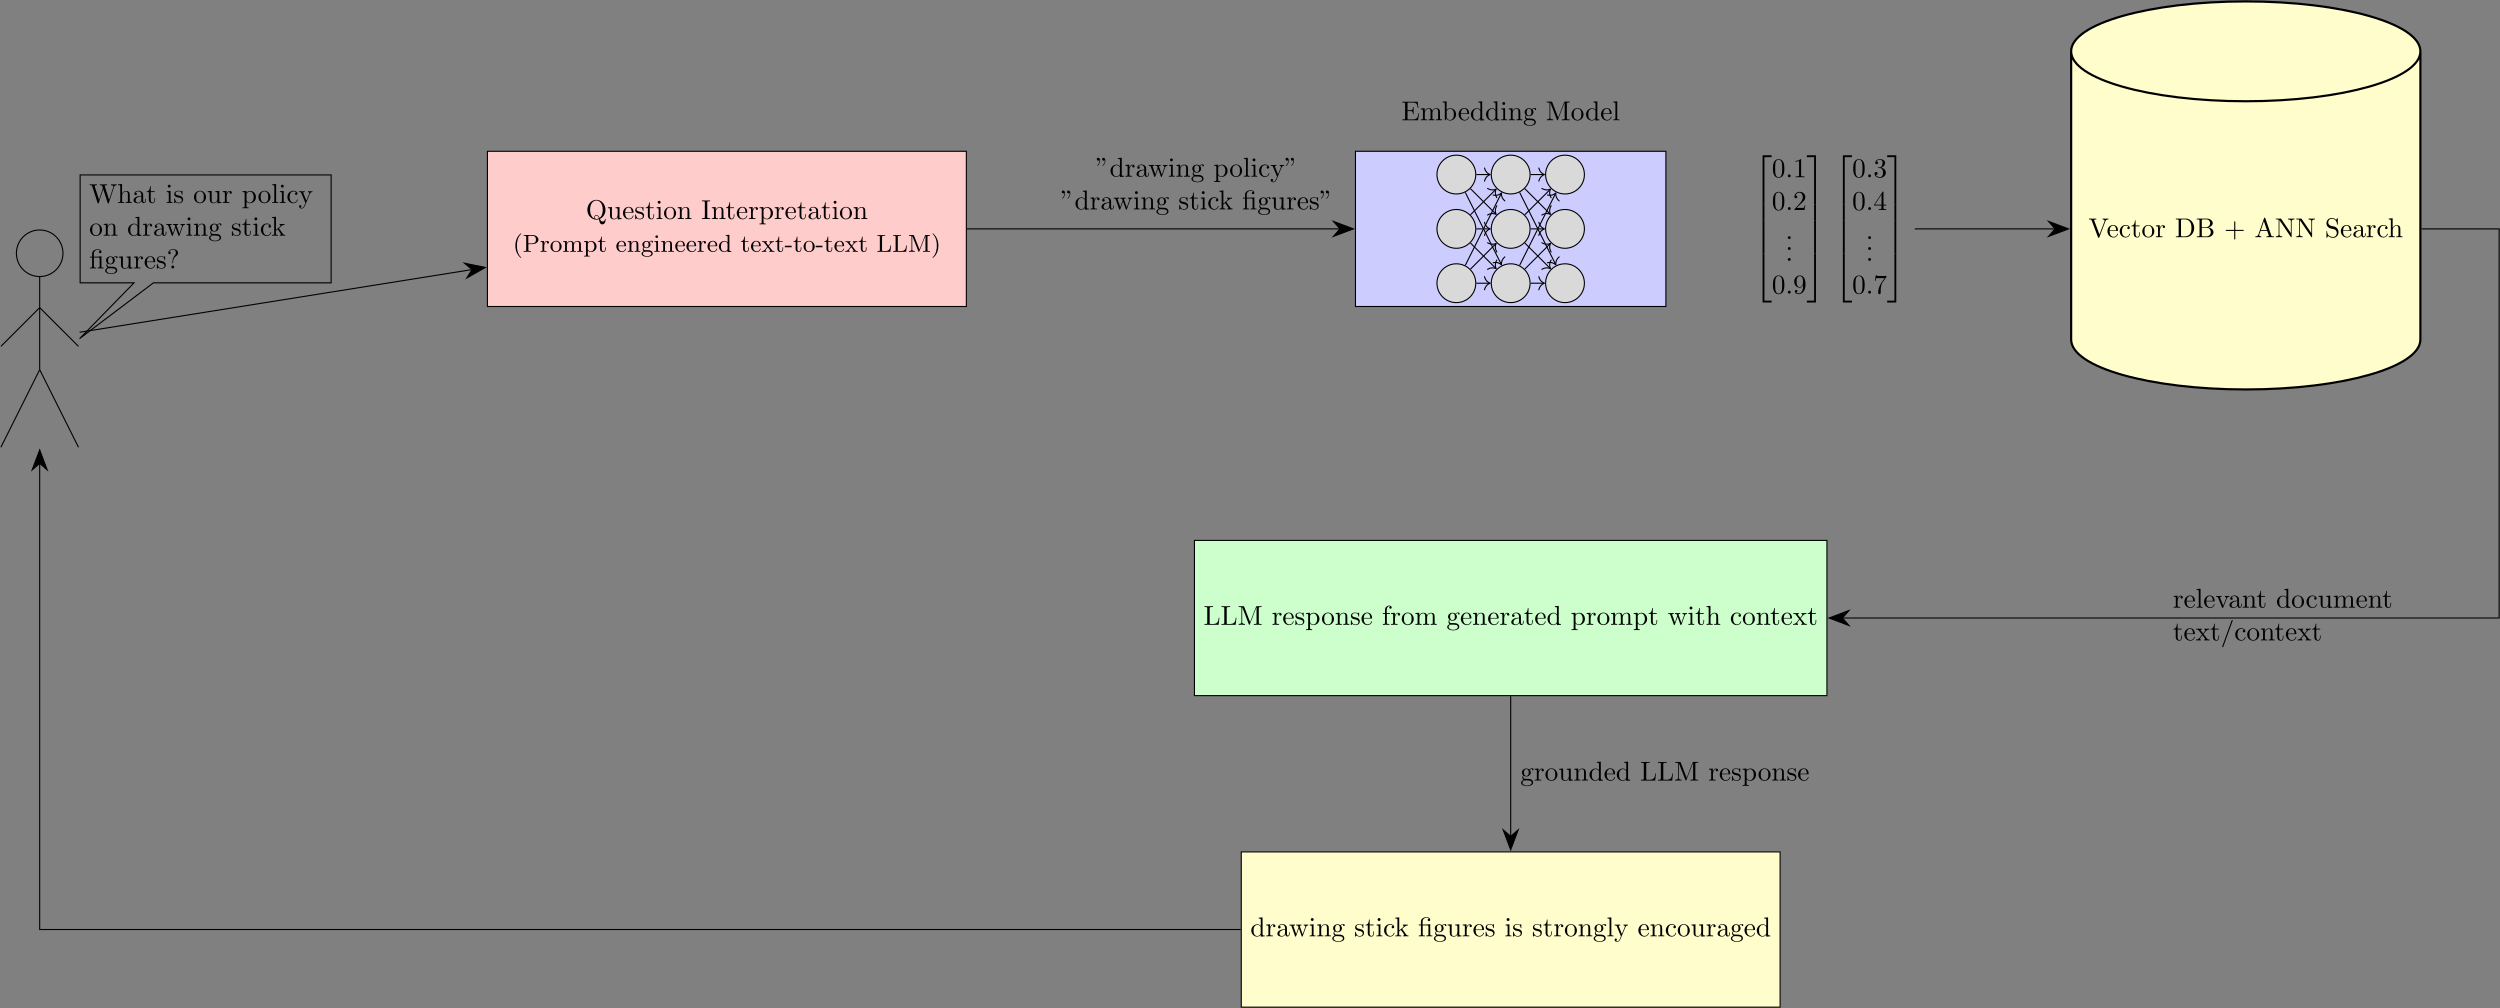 <?xml version="1.0" encoding="UTF-8"?>
<svg xmlns="http://www.w3.org/2000/svg" xmlns:xlink="http://www.w3.org/1999/xlink" width="913.168" height="368.191" viewBox="0 0 913.168 368.191">
<rect x="0" y="0" width="913.168" height="368.191" fill="#808080" stroke="none"/>
<defs>
<g>
<g id="glyph-0-0">
<path d="M 9.062 -5.828 C 9.234 -6.406 9.672 -6.5 10.062 -6.5 L 10.062 -6.812 C 9.766 -6.781 9.453 -6.781 9.156 -6.781 C 8.859 -6.781 8.219 -6.797 7.969 -6.812 L 7.969 -6.5 C 8.641 -6.484 8.828 -6.156 8.828 -5.969 C 8.828 -5.906 8.797 -5.828 8.781 -5.766 L 7.281 -1.172 L 5.688 -6.047 C 5.688 -6.094 5.656 -6.156 5.656 -6.203 C 5.656 -6.5 6.234 -6.5 6.5 -6.5 L 6.5 -6.812 C 6.141 -6.781 5.469 -6.781 5.078 -6.781 C 4.703 -6.781 4.281 -6.797 3.875 -6.812 L 3.875 -6.5 C 4.438 -6.5 4.641 -6.5 4.766 -6.141 L 4.984 -5.438 L 3.594 -1.172 L 2 -6.078 C 1.984 -6.094 1.969 -6.172 1.969 -6.203 C 1.969 -6.5 2.547 -6.5 2.812 -6.5 L 2.812 -6.812 C 2.453 -6.781 1.781 -6.781 1.391 -6.781 C 1.016 -6.781 0.594 -6.797 0.172 -6.812 L 0.172 -6.5 C 0.922 -6.5 0.969 -6.453 1.094 -6.078 L 3.078 0.031 C 3.109 0.125 3.141 0.219 3.266 0.219 C 3.406 0.219 3.422 0.156 3.469 0.016 L 5.109 -5.047 L 6.766 0.031 C 6.797 0.125 6.828 0.219 6.953 0.219 C 7.094 0.219 7.125 0.156 7.156 0.016 Z M 9.062 -5.828 "/>
</g>
<g id="glyph-0-1">
<path d="M 1.094 -0.75 C 1.094 -0.312 0.984 -0.312 0.312 -0.312 L 0.312 0 C 0.672 -0.016 1.172 -0.031 1.453 -0.031 C 1.703 -0.031 2.219 -0.016 2.562 0 L 2.562 -0.312 C 1.891 -0.312 1.781 -0.312 1.781 -0.75 L 1.781 -2.594 C 1.781 -3.625 2.5 -4.188 3.125 -4.188 C 3.766 -4.188 3.875 -3.656 3.875 -3.078 L 3.875 -0.75 C 3.875 -0.312 3.766 -0.312 3.094 -0.312 L 3.094 0 C 3.438 -0.016 3.953 -0.031 4.219 -0.031 C 4.469 -0.031 5 -0.016 5.328 0 L 5.328 -0.312 C 4.812 -0.312 4.562 -0.312 4.562 -0.609 L 4.562 -2.516 C 4.562 -3.375 4.562 -3.672 4.25 -4.031 C 4.109 -4.203 3.781 -4.406 3.203 -4.406 C 2.359 -4.406 1.922 -3.812 1.75 -3.422 L 1.75 -6.922 L 0.312 -6.812 L 0.312 -6.5 C 1.016 -6.5 1.094 -6.438 1.094 -5.938 Z M 1.094 -0.75 "/>
</g>
<g id="glyph-0-2">
<path d="M 3.312 -0.75 C 3.359 -0.359 3.625 0.062 4.094 0.062 C 4.312 0.062 4.922 -0.078 4.922 -0.891 L 4.922 -1.453 L 4.672 -1.453 L 4.672 -0.891 C 4.672 -0.312 4.422 -0.25 4.312 -0.25 C 3.984 -0.25 3.938 -0.703 3.938 -0.75 L 3.938 -2.734 C 3.938 -3.156 3.938 -3.547 3.578 -3.922 C 3.188 -4.312 2.688 -4.469 2.219 -4.469 C 1.391 -4.469 0.703 -4 0.703 -3.344 C 0.703 -3.047 0.906 -2.875 1.172 -2.875 C 1.453 -2.875 1.625 -3.078 1.625 -3.328 C 1.625 -3.453 1.578 -3.781 1.109 -3.781 C 1.391 -4.141 1.875 -4.25 2.188 -4.25 C 2.688 -4.25 3.25 -3.859 3.25 -2.969 L 3.25 -2.609 C 2.734 -2.578 2.047 -2.547 1.422 -2.25 C 0.672 -1.906 0.422 -1.391 0.422 -0.953 C 0.422 -0.141 1.391 0.109 2.016 0.109 C 2.672 0.109 3.125 -0.297 3.312 -0.75 Z M 3.25 -2.391 L 3.25 -1.391 C 3.25 -0.453 2.531 -0.109 2.078 -0.109 C 1.594 -0.109 1.188 -0.453 1.188 -0.953 C 1.188 -1.5 1.609 -2.328 3.25 -2.391 Z M 3.25 -2.391 "/>
</g>
<g id="glyph-0-3">
<path d="M 1.719 -3.984 L 3.156 -3.984 L 3.156 -4.297 L 1.719 -4.297 L 1.719 -6.125 L 1.469 -6.125 C 1.469 -5.312 1.172 -4.25 0.188 -4.203 L 0.188 -3.984 L 1.031 -3.984 L 1.031 -1.234 C 1.031 -0.016 1.969 0.109 2.328 0.109 C 3.031 0.109 3.312 -0.594 3.312 -1.234 L 3.312 -1.797 L 3.062 -1.797 L 3.062 -1.25 C 3.062 -0.516 2.766 -0.141 2.391 -0.141 C 1.719 -0.141 1.719 -1.047 1.719 -1.219 Z M 1.719 -3.984 "/>
</g>
<g id="glyph-0-4">
<path d="M 1.766 -4.406 L 0.375 -4.297 L 0.375 -3.984 C 1.016 -3.984 1.109 -3.922 1.109 -3.438 L 1.109 -0.75 C 1.109 -0.312 1 -0.312 0.328 -0.312 L 0.328 0 C 0.641 -0.016 1.188 -0.031 1.422 -0.031 C 1.781 -0.031 2.125 -0.016 2.469 0 L 2.469 -0.312 C 1.797 -0.312 1.766 -0.359 1.766 -0.75 Z M 1.797 -6.141 C 1.797 -6.453 1.562 -6.672 1.281 -6.672 C 0.969 -6.672 0.75 -6.406 0.75 -6.141 C 0.75 -5.875 0.969 -5.609 1.281 -5.609 C 1.562 -5.609 1.797 -5.828 1.797 -6.141 Z M 1.797 -6.141 "/>
</g>
<g id="glyph-0-5">
<path d="M 2.078 -1.938 C 2.297 -1.891 3.109 -1.734 3.109 -1.016 C 3.109 -0.516 2.766 -0.109 1.984 -0.109 C 1.141 -0.109 0.781 -0.672 0.594 -1.531 C 0.562 -1.656 0.562 -1.688 0.453 -1.688 C 0.328 -1.688 0.328 -1.625 0.328 -1.453 L 0.328 -0.125 C 0.328 0.047 0.328 0.109 0.438 0.109 C 0.484 0.109 0.5 0.094 0.688 -0.094 C 0.703 -0.109 0.703 -0.125 0.891 -0.312 C 1.328 0.094 1.781 0.109 1.984 0.109 C 3.125 0.109 3.594 -0.562 3.594 -1.281 C 3.594 -1.797 3.297 -2.109 3.172 -2.219 C 2.844 -2.547 2.453 -2.625 2.031 -2.703 C 1.469 -2.812 0.812 -2.938 0.812 -3.516 C 0.812 -3.875 1.062 -4.281 1.922 -4.281 C 3.016 -4.281 3.078 -3.375 3.094 -3.078 C 3.094 -2.984 3.188 -2.984 3.203 -2.984 C 3.344 -2.984 3.344 -3.031 3.344 -3.219 L 3.344 -4.234 C 3.344 -4.391 3.344 -4.469 3.234 -4.469 C 3.188 -4.469 3.156 -4.469 3.031 -4.344 C 3 -4.312 2.906 -4.219 2.859 -4.188 C 2.484 -4.469 2.078 -4.469 1.922 -4.469 C 0.703 -4.469 0.328 -3.797 0.328 -3.234 C 0.328 -2.891 0.484 -2.609 0.75 -2.391 C 1.078 -2.141 1.359 -2.078 2.078 -1.938 Z M 2.078 -1.938 "/>
</g>
<g id="glyph-0-6">
<path d="M 4.688 -2.141 C 4.688 -3.406 3.703 -4.469 2.5 -4.469 C 1.25 -4.469 0.281 -3.375 0.281 -2.141 C 0.281 -0.844 1.312 0.109 2.484 0.109 C 3.688 0.109 4.688 -0.875 4.688 -2.141 Z M 2.5 -0.141 C 2.062 -0.141 1.625 -0.344 1.359 -0.812 C 1.109 -1.25 1.109 -1.859 1.109 -2.219 C 1.109 -2.609 1.109 -3.141 1.344 -3.578 C 1.609 -4.031 2.078 -4.25 2.484 -4.25 C 2.922 -4.25 3.344 -4.031 3.609 -3.594 C 3.875 -3.172 3.875 -2.594 3.875 -2.219 C 3.875 -1.859 3.875 -1.312 3.656 -0.875 C 3.422 -0.422 2.984 -0.141 2.5 -0.141 Z M 2.5 -0.141 "/>
</g>
<g id="glyph-0-7">
<path d="M 3.891 -0.781 L 3.891 0.109 L 5.328 0 L 5.328 -0.312 C 4.641 -0.312 4.562 -0.375 4.562 -0.875 L 4.562 -4.406 L 3.094 -4.297 L 3.094 -3.984 C 3.781 -3.984 3.875 -3.922 3.875 -3.422 L 3.875 -1.656 C 3.875 -0.781 3.391 -0.109 2.656 -0.109 C 1.828 -0.109 1.781 -0.578 1.781 -1.094 L 1.781 -4.406 L 0.312 -4.297 L 0.312 -3.984 C 1.094 -3.984 1.094 -3.953 1.094 -3.078 L 1.094 -1.578 C 1.094 -0.797 1.094 0.109 2.609 0.109 C 3.172 0.109 3.609 -0.172 3.891 -0.781 Z M 3.891 -0.781 "/>
</g>
<g id="glyph-0-8">
<path d="M 1.672 -3.312 L 1.672 -4.406 L 0.281 -4.297 L 0.281 -3.984 C 0.984 -3.984 1.062 -3.922 1.062 -3.422 L 1.062 -0.75 C 1.062 -0.312 0.953 -0.312 0.281 -0.312 L 0.281 0 C 0.672 -0.016 1.141 -0.031 1.422 -0.031 C 1.812 -0.031 2.281 -0.031 2.688 0 L 2.688 -0.312 L 2.469 -0.312 C 1.734 -0.312 1.719 -0.422 1.719 -0.781 L 1.719 -2.312 C 1.719 -3.297 2.141 -4.188 2.891 -4.188 C 2.953 -4.188 2.984 -4.188 3 -4.172 C 2.969 -4.172 2.766 -4.047 2.766 -3.781 C 2.766 -3.516 2.984 -3.359 3.203 -3.359 C 3.375 -3.359 3.625 -3.484 3.625 -3.797 C 3.625 -4.109 3.312 -4.406 2.891 -4.406 C 2.156 -4.406 1.797 -3.734 1.672 -3.312 Z M 1.672 -3.312 "/>
</g>
<g id="glyph-0-9">
<path d="M 1.719 -3.75 L 1.719 -4.406 L 0.281 -4.297 L 0.281 -3.984 C 0.984 -3.984 1.062 -3.922 1.062 -3.484 L 1.062 1.172 C 1.062 1.625 0.953 1.625 0.281 1.625 L 0.281 1.938 C 0.625 1.922 1.141 1.906 1.391 1.906 C 1.672 1.906 2.172 1.922 2.516 1.938 L 2.516 1.625 C 1.859 1.625 1.75 1.625 1.75 1.172 L 1.75 -0.594 C 1.797 -0.422 2.219 0.109 2.969 0.109 C 4.156 0.109 5.188 -0.875 5.188 -2.156 C 5.188 -3.422 4.234 -4.406 3.109 -4.406 C 2.328 -4.406 1.906 -3.969 1.719 -3.75 Z M 1.75 -1.141 L 1.75 -3.359 C 2.031 -3.875 2.516 -4.156 3.031 -4.156 C 3.766 -4.156 4.359 -3.281 4.359 -2.156 C 4.359 -0.953 3.672 -0.109 2.938 -0.109 C 2.531 -0.109 2.156 -0.312 1.891 -0.719 C 1.75 -0.922 1.75 -0.938 1.75 -1.141 Z M 1.75 -1.141 "/>
</g>
<g id="glyph-0-10">
<path d="M 1.766 -6.922 L 0.328 -6.812 L 0.328 -6.5 C 1.031 -6.5 1.109 -6.438 1.109 -5.938 L 1.109 -0.75 C 1.109 -0.312 1 -0.312 0.328 -0.312 L 0.328 0 C 0.656 -0.016 1.188 -0.031 1.438 -0.031 C 1.688 -0.031 2.172 -0.016 2.547 0 L 2.547 -0.312 C 1.875 -0.312 1.766 -0.312 1.766 -0.75 Z M 1.766 -6.922 "/>
</g>
<g id="glyph-0-11">
<path d="M 1.172 -2.172 C 1.172 -3.797 1.984 -4.219 2.516 -4.219 C 2.609 -4.219 3.234 -4.203 3.578 -3.844 C 3.172 -3.812 3.109 -3.516 3.109 -3.391 C 3.109 -3.125 3.297 -2.938 3.562 -2.938 C 3.828 -2.938 4.031 -3.094 4.031 -3.406 C 4.031 -4.078 3.266 -4.469 2.5 -4.469 C 1.25 -4.469 0.344 -3.391 0.344 -2.156 C 0.344 -0.875 1.328 0.109 2.484 0.109 C 3.812 0.109 4.141 -1.094 4.141 -1.188 C 4.141 -1.281 4.031 -1.281 4 -1.281 C 3.922 -1.281 3.891 -1.25 3.875 -1.188 C 3.594 -0.266 2.938 -0.141 2.578 -0.141 C 2.047 -0.141 1.172 -0.562 1.172 -2.172 Z M 1.172 -2.172 "/>
</g>
<g id="glyph-0-12">
<path d="M 4.141 -3.344 C 4.391 -3.984 4.906 -3.984 5.062 -3.984 L 5.062 -4.297 C 4.828 -4.281 4.547 -4.266 4.312 -4.266 C 4.141 -4.266 3.672 -4.281 3.453 -4.297 L 3.453 -3.984 C 3.766 -3.984 3.922 -3.812 3.922 -3.562 C 3.922 -3.453 3.906 -3.438 3.859 -3.312 L 2.844 -0.875 L 1.75 -3.547 C 1.703 -3.656 1.688 -3.688 1.688 -3.734 C 1.688 -3.984 2.047 -3.984 2.25 -3.984 L 2.25 -4.297 C 1.984 -4.281 1.328 -4.266 1.156 -4.266 C 0.891 -4.266 0.484 -4.281 0.188 -4.297 L 0.188 -3.984 C 0.672 -3.984 0.859 -3.984 1 -3.641 L 2.5 0 C 2.438 0.125 2.297 0.453 2.25 0.594 C 2.031 1.141 1.75 1.828 1.109 1.828 C 1.062 1.828 0.828 1.828 0.641 1.641 C 0.953 1.609 1.031 1.391 1.031 1.219 C 1.031 0.969 0.844 0.812 0.609 0.812 C 0.406 0.812 0.188 0.938 0.188 1.234 C 0.188 1.688 0.609 2.047 1.109 2.047 C 1.734 2.047 2.141 1.469 2.375 0.906 Z M 4.141 -3.344 "/>
</g>
<g id="glyph-0-13">
<path d="M 1.094 -3.422 L 1.094 -0.75 C 1.094 -0.312 0.984 -0.312 0.312 -0.312 L 0.312 0 C 0.672 -0.016 1.172 -0.031 1.453 -0.031 C 1.703 -0.031 2.219 -0.016 2.562 0 L 2.562 -0.312 C 1.891 -0.312 1.781 -0.312 1.781 -0.75 L 1.781 -2.594 C 1.781 -3.625 2.5 -4.188 3.125 -4.188 C 3.766 -4.188 3.875 -3.656 3.875 -3.078 L 3.875 -0.75 C 3.875 -0.312 3.766 -0.312 3.094 -0.312 L 3.094 0 C 3.438 -0.016 3.953 -0.031 4.219 -0.031 C 4.469 -0.031 5 -0.016 5.328 0 L 5.328 -0.312 C 4.812 -0.312 4.562 -0.312 4.562 -0.609 L 4.562 -2.516 C 4.562 -3.375 4.562 -3.672 4.25 -4.031 C 4.109 -4.203 3.781 -4.406 3.203 -4.406 C 2.469 -4.406 2 -3.984 1.719 -3.359 L 1.719 -4.406 L 0.312 -4.297 L 0.312 -3.984 C 1.016 -3.984 1.094 -3.922 1.094 -3.422 Z M 1.094 -3.422 "/>
</g>
<g id="glyph-0-14">
<path d="M 3.781 -0.547 L 3.781 0.109 L 5.25 0 L 5.25 -0.312 C 4.562 -0.312 4.469 -0.375 4.469 -0.875 L 4.469 -6.922 L 3.047 -6.812 L 3.047 -6.5 C 3.734 -6.5 3.812 -6.438 3.812 -5.938 L 3.812 -3.781 C 3.531 -4.141 3.094 -4.406 2.562 -4.406 C 1.391 -4.406 0.344 -3.422 0.344 -2.141 C 0.344 -0.875 1.312 0.109 2.453 0.109 C 3.094 0.109 3.531 -0.234 3.781 -0.547 Z M 3.781 -3.219 L 3.781 -1.172 C 3.781 -1 3.781 -0.984 3.672 -0.812 C 3.375 -0.328 2.938 -0.109 2.5 -0.109 C 2.047 -0.109 1.688 -0.375 1.453 -0.75 C 1.203 -1.156 1.172 -1.719 1.172 -2.141 C 1.172 -2.5 1.188 -3.094 1.469 -3.547 C 1.688 -3.859 2.062 -4.188 2.609 -4.188 C 2.953 -4.188 3.375 -4.031 3.672 -3.594 C 3.781 -3.422 3.781 -3.406 3.781 -3.219 Z M 3.781 -3.219 "/>
</g>
<g id="glyph-0-15">
<path d="M 6.172 -3.344 C 6.344 -3.844 6.656 -3.984 7.016 -3.984 L 7.016 -4.297 C 6.781 -4.281 6.5 -4.266 6.281 -4.266 C 5.984 -4.266 5.547 -4.281 5.359 -4.297 L 5.359 -3.984 C 5.719 -3.984 5.938 -3.797 5.938 -3.516 C 5.938 -3.453 5.938 -3.422 5.875 -3.297 L 4.969 -0.75 L 3.984 -3.531 C 3.953 -3.656 3.938 -3.672 3.938 -3.719 C 3.938 -3.984 4.328 -3.984 4.531 -3.984 L 4.531 -4.297 C 4.234 -4.281 3.734 -4.266 3.484 -4.266 C 3.188 -4.266 2.906 -4.281 2.609 -4.297 L 2.609 -3.984 C 2.969 -3.984 3.125 -3.969 3.234 -3.844 C 3.281 -3.781 3.391 -3.484 3.453 -3.297 L 2.609 -0.875 L 1.656 -3.531 C 1.609 -3.656 1.609 -3.672 1.609 -3.719 C 1.609 -3.984 2 -3.984 2.188 -3.984 L 2.188 -4.297 C 1.891 -4.281 1.328 -4.266 1.109 -4.266 C 1.062 -4.266 0.531 -4.281 0.172 -4.297 L 0.172 -3.984 C 0.672 -3.984 0.797 -3.953 0.922 -3.641 L 2.172 -0.109 C 2.219 0.031 2.25 0.109 2.375 0.109 C 2.516 0.109 2.531 0.047 2.578 -0.094 L 3.594 -2.906 L 4.609 -0.078 C 4.641 0.031 4.672 0.109 4.812 0.109 C 4.938 0.109 4.969 0.016 5 -0.078 Z M 6.172 -3.344 "/>
</g>
<g id="glyph-0-16">
<path d="M 2.219 -1.719 C 1.344 -1.719 1.344 -2.719 1.344 -2.938 C 1.344 -3.203 1.359 -3.531 1.5 -3.781 C 1.578 -3.891 1.812 -4.172 2.219 -4.172 C 3.078 -4.172 3.078 -3.188 3.078 -2.953 C 3.078 -2.688 3.078 -2.359 2.922 -2.109 C 2.844 -2 2.609 -1.719 2.219 -1.719 Z M 1.062 -1.328 C 1.062 -1.359 1.062 -1.594 1.219 -1.797 C 1.609 -1.516 2.031 -1.484 2.219 -1.484 C 3.141 -1.484 3.828 -2.172 3.828 -2.938 C 3.828 -3.312 3.672 -3.672 3.422 -3.906 C 3.781 -4.25 4.141 -4.297 4.312 -4.297 C 4.344 -4.297 4.391 -4.297 4.422 -4.281 C 4.312 -4.25 4.25 -4.141 4.25 -4.016 C 4.25 -3.844 4.391 -3.734 4.547 -3.734 C 4.641 -3.734 4.828 -3.797 4.828 -4.031 C 4.828 -4.203 4.719 -4.516 4.328 -4.516 C 4.125 -4.516 3.688 -4.453 3.266 -4.047 C 2.844 -4.375 2.438 -4.406 2.219 -4.406 C 1.281 -4.406 0.594 -3.719 0.594 -2.953 C 0.594 -2.516 0.812 -2.141 1.062 -1.922 C 0.938 -1.781 0.75 -1.453 0.75 -1.094 C 0.75 -0.781 0.891 -0.406 1.203 -0.203 C 0.594 -0.047 0.281 0.391 0.281 0.781 C 0.281 1.5 1.266 2.047 2.484 2.047 C 3.656 2.047 4.688 1.547 4.688 0.766 C 4.688 0.422 4.562 -0.094 4.047 -0.375 C 3.516 -0.641 2.938 -0.641 2.328 -0.641 C 2.078 -0.641 1.656 -0.641 1.578 -0.656 C 1.266 -0.703 1.062 -1 1.062 -1.328 Z M 2.5 1.828 C 1.484 1.828 0.797 1.312 0.797 0.781 C 0.797 0.328 1.172 -0.047 1.609 -0.062 L 2.203 -0.062 C 3.062 -0.062 4.172 -0.062 4.172 0.781 C 4.172 1.328 3.469 1.828 2.5 1.828 Z M 2.5 1.828 "/>
</g>
<g id="glyph-0-17">
<path d="M 1.062 -0.75 C 1.062 -0.312 0.953 -0.312 0.281 -0.312 L 0.281 0 C 0.609 -0.016 1.078 -0.031 1.359 -0.031 C 1.672 -0.031 2.062 -0.016 2.469 0 L 2.469 -0.312 C 1.797 -0.312 1.688 -0.312 1.688 -0.75 L 1.688 -1.781 L 2.328 -2.328 C 3.094 -1.281 3.516 -0.719 3.516 -0.531 C 3.516 -0.344 3.344 -0.312 3.156 -0.312 L 3.156 0 C 3.422 -0.016 4.016 -0.031 4.234 -0.031 C 4.516 -0.031 4.812 -0.016 5.094 0 L 5.094 -0.312 C 4.719 -0.312 4.5 -0.312 4.125 -0.844 L 2.859 -2.625 C 2.844 -2.641 2.797 -2.703 2.797 -2.734 C 2.797 -2.766 3.516 -3.375 3.609 -3.453 C 4.234 -3.953 4.656 -3.984 4.859 -3.984 L 4.859 -4.297 C 4.578 -4.266 4.453 -4.266 4.172 -4.266 C 3.812 -4.266 3.188 -4.281 3.047 -4.297 L 3.047 -3.984 C 3.234 -3.984 3.344 -3.875 3.344 -3.734 C 3.344 -3.531 3.203 -3.422 3.125 -3.344 L 1.719 -2.141 L 1.719 -6.922 L 0.281 -6.812 L 0.281 -6.5 C 0.984 -6.5 1.062 -6.438 1.062 -5.938 Z M 1.062 -0.75 "/>
</g>
<g id="glyph-0-18">
<path d="M 3.297 -3.984 C 3.75 -3.984 3.812 -3.859 3.812 -3.453 L 3.812 -0.75 C 3.812 -0.312 3.703 -0.312 3.047 -0.312 L 3.047 0 C 3.375 -0.016 3.891 -0.031 4.141 -0.031 C 4.391 -0.031 4.891 -0.016 5.25 0 L 5.25 -0.312 C 4.578 -0.312 4.469 -0.312 4.469 -0.75 L 4.469 -4.422 L 3.219 -4.328 C 3.062 -4.312 3.047 -4.312 3.047 -4.312 C 3.016 -4.297 3 -4.297 2.859 -4.297 L 1.688 -4.297 L 1.688 -5.422 C 1.688 -6.406 2.547 -6.812 3.156 -6.812 C 3.453 -6.812 3.812 -6.703 4.016 -6.484 C 3.609 -6.453 3.547 -6.188 3.547 -6.016 C 3.547 -5.688 3.812 -5.562 4 -5.562 C 4.234 -5.562 4.453 -5.719 4.453 -6.016 C 4.453 -6.609 3.906 -7.031 3.172 -7.031 C 2.25 -7.031 1.062 -6.516 1.062 -5.438 L 1.062 -4.297 L 0.266 -4.297 L 0.266 -3.984 L 1.062 -3.984 L 1.062 -0.75 C 1.062 -0.312 0.953 -0.312 0.281 -0.312 L 0.281 0 C 0.609 -0.016 1.141 -0.031 1.391 -0.031 C 1.641 -0.031 2.125 -0.016 2.5 0 L 2.5 -0.312 C 1.828 -0.312 1.719 -0.312 1.719 -0.75 L 1.719 -3.984 Z M 3.297 -3.984 "/>
</g>
<g id="glyph-0-19">
<path d="M 1.109 -2.516 C 1.172 -4 2.016 -4.25 2.359 -4.25 C 3.375 -4.25 3.484 -2.906 3.484 -2.516 Z M 1.109 -2.297 L 3.891 -2.297 C 4.109 -2.297 4.141 -2.297 4.141 -2.516 C 4.141 -3.5 3.594 -4.469 2.359 -4.469 C 1.203 -4.469 0.281 -3.438 0.281 -2.188 C 0.281 -0.859 1.328 0.109 2.469 0.109 C 3.688 0.109 4.141 -1 4.141 -1.188 C 4.141 -1.281 4.062 -1.312 4 -1.312 C 3.922 -1.312 3.891 -1.25 3.875 -1.172 C 3.531 -0.141 2.625 -0.141 2.531 -0.141 C 2.031 -0.141 1.641 -0.438 1.406 -0.812 C 1.109 -1.281 1.109 -1.938 1.109 -2.297 Z M 1.109 -2.297 "/>
</g>
<g id="glyph-0-20">
<path d="M 2.344 -2.484 C 2.344 -3.734 3.312 -4.453 3.656 -4.703 C 3.922 -4.906 4.141 -5.266 4.141 -5.688 C 4.141 -6.266 3.734 -7.031 2.25 -7.031 C 1.172 -7.031 0.562 -6.344 0.562 -5.703 C 0.562 -5.359 0.781 -5.219 1.016 -5.219 C 1.297 -5.219 1.469 -5.422 1.469 -5.688 C 1.469 -6.125 1.062 -6.125 0.922 -6.125 C 1.219 -6.656 1.797 -6.812 2.219 -6.812 C 3.312 -6.812 3.312 -6.125 3.312 -5.734 C 3.312 -5.156 3.156 -4.969 2.969 -4.797 C 2.312 -4.078 2.094 -3.156 2.094 -2.547 L 2.094 -2.109 C 2.094 -1.922 2.094 -1.859 2.219 -1.859 C 2.344 -1.859 2.344 -1.953 2.344 -2.141 Z M 2.734 -0.531 C 2.734 -0.812 2.5 -1.062 2.219 -1.062 C 1.922 -1.062 1.688 -0.812 1.688 -0.531 C 1.688 -0.234 1.922 0 2.219 0 C 2.5 0 2.734 -0.234 2.734 -0.531 Z M 2.734 -0.531 "/>
</g>
<g id="glyph-0-21">
<path d="M 3.203 -0.156 C 2.672 -0.359 1.562 -1.094 1.562 -3.375 C 1.562 -5.969 2.953 -6.781 3.875 -6.781 C 4.828 -6.781 6.188 -5.922 6.188 -3.375 C 6.188 -2.609 6.078 -1.203 5.016 -0.422 C 4.797 -0.984 4.469 -1.469 3.891 -1.469 C 3.375 -1.469 3.078 -1.047 3.078 -0.641 C 3.078 -0.375 3.203 -0.172 3.203 -0.156 Z M 4.75 -0.266 C 4.422 -0.062 4.094 -0.031 3.875 -0.031 C 3.375 -0.031 3.297 -0.484 3.297 -0.641 C 3.297 -0.922 3.5 -1.25 3.891 -1.25 C 4.422 -1.25 4.641 -0.844 4.75 -0.266 Z M 5.156 -0.062 C 6.344 -0.594 7.188 -1.875 7.188 -3.375 C 7.188 -5.406 5.688 -7.031 3.875 -7.031 C 2.078 -7.031 0.562 -5.438 0.562 -3.375 C 0.562 -1.359 2.062 0.219 3.875 0.219 C 4.188 0.219 4.531 0.156 4.828 0.062 C 4.969 1.016 5.109 1.938 6.047 1.938 C 7.062 1.938 7.25 0.609 7.25 0.094 C 7.25 0 7.25 -0.109 7.141 -0.109 C 7.047 -0.109 7.031 -0.031 7.031 0.062 C 6.969 0.609 6.547 0.906 6.125 0.906 C 5.656 0.906 5.406 0.562 5.156 -0.062 Z M 5.156 -0.062 "/>
</g>
<g id="glyph-0-22">
<path d="M 2.25 -6.031 C 2.25 -6.391 2.266 -6.5 3.062 -6.5 L 3.312 -6.5 L 3.312 -6.812 C 2.969 -6.781 2.188 -6.781 1.797 -6.781 C 1.422 -6.781 0.625 -6.781 0.281 -6.812 L 0.281 -6.5 L 0.531 -6.5 C 1.328 -6.5 1.359 -6.391 1.359 -6.031 L 1.359 -0.781 C 1.359 -0.422 1.328 -0.312 0.531 -0.312 L 0.281 -0.312 L 0.281 0 C 0.625 -0.031 1.422 -0.031 1.797 -0.031 C 2.188 -0.031 2.969 -0.031 3.312 0 L 3.312 -0.312 L 3.062 -0.312 C 2.266 -0.312 2.25 -0.422 2.25 -0.781 Z M 2.25 -6.031 "/>
</g>
<g id="glyph-0-23">
<path d="M 1.359 -0.781 C 1.359 -0.422 1.328 -0.312 0.562 -0.312 L 0.328 -0.312 L 0.328 0 L 6.078 0 L 6.5 -2.578 L 6.25 -2.578 C 6 -1.031 5.766 -0.312 4.062 -0.312 L 2.734 -0.312 C 2.266 -0.312 2.25 -0.375 2.25 -0.703 L 2.25 -3.375 L 3.141 -3.375 C 4.109 -3.375 4.219 -3.047 4.219 -2.203 L 4.469 -2.203 L 4.469 -4.844 L 4.219 -4.844 C 4.219 -3.984 4.109 -3.672 3.141 -3.672 L 2.25 -3.672 L 2.25 -6.078 C 2.25 -6.406 2.266 -6.469 2.734 -6.469 L 4.016 -6.469 C 5.547 -6.469 5.812 -5.922 5.969 -4.531 L 6.219 -4.531 L 5.938 -6.781 L 0.328 -6.781 L 0.328 -6.469 L 0.562 -6.469 C 1.328 -6.469 1.359 -6.359 1.359 -6 Z M 1.359 -0.781 "/>
</g>
<g id="glyph-0-24">
<path d="M 1.094 -3.422 L 1.094 -0.75 C 1.094 -0.312 0.984 -0.312 0.312 -0.312 L 0.312 0 C 0.672 -0.016 1.172 -0.031 1.453 -0.031 C 1.703 -0.031 2.219 -0.016 2.562 0 L 2.562 -0.312 C 1.891 -0.312 1.781 -0.312 1.781 -0.75 L 1.781 -2.594 C 1.781 -3.625 2.5 -4.188 3.125 -4.188 C 3.766 -4.188 3.875 -3.656 3.875 -3.078 L 3.875 -0.75 C 3.875 -0.312 3.766 -0.312 3.094 -0.312 L 3.094 0 C 3.438 -0.016 3.953 -0.031 4.219 -0.031 C 4.469 -0.031 5 -0.016 5.328 0 L 5.328 -0.312 C 4.672 -0.312 4.562 -0.312 4.562 -0.75 L 4.562 -2.594 C 4.562 -3.625 5.266 -4.188 5.906 -4.188 C 6.531 -4.188 6.641 -3.656 6.641 -3.078 L 6.641 -0.75 C 6.641 -0.312 6.531 -0.312 5.859 -0.312 L 5.859 0 C 6.203 -0.016 6.719 -0.031 6.984 -0.031 C 7.25 -0.031 7.766 -0.016 8.109 0 L 8.109 -0.312 C 7.594 -0.312 7.344 -0.312 7.328 -0.609 L 7.328 -2.516 C 7.328 -3.375 7.328 -3.672 7.016 -4.031 C 6.875 -4.203 6.547 -4.406 5.969 -4.406 C 5.141 -4.406 4.688 -3.812 4.531 -3.422 C 4.391 -4.297 3.656 -4.406 3.203 -4.406 C 2.469 -4.406 2 -3.984 1.719 -3.359 L 1.719 -4.406 L 0.312 -4.297 L 0.312 -3.984 C 1.016 -3.984 1.094 -3.922 1.094 -3.422 Z M 1.094 -3.422 "/>
</g>
<g id="glyph-0-25">
<path d="M 1.719 -3.766 L 1.719 -6.922 L 0.281 -6.812 L 0.281 -6.5 C 0.984 -6.5 1.062 -6.438 1.062 -5.938 L 1.062 0 L 1.312 0 C 1.312 -0.016 1.391 -0.156 1.672 -0.625 C 1.812 -0.391 2.234 0.109 2.969 0.109 C 4.156 0.109 5.188 -0.875 5.188 -2.156 C 5.188 -3.422 4.219 -4.406 3.078 -4.406 C 2.297 -4.406 1.875 -3.938 1.719 -3.766 Z M 1.75 -1.141 L 1.75 -3.188 C 1.75 -3.375 1.75 -3.391 1.859 -3.547 C 2.25 -4.109 2.797 -4.188 3.031 -4.188 C 3.484 -4.188 3.844 -3.922 4.078 -3.547 C 4.344 -3.141 4.359 -2.578 4.359 -2.156 C 4.359 -1.797 4.344 -1.203 4.062 -0.75 C 3.844 -0.438 3.469 -0.109 2.938 -0.109 C 2.484 -0.109 2.125 -0.344 1.891 -0.719 C 1.75 -0.922 1.75 -0.953 1.75 -1.141 Z M 1.75 -1.141 "/>
</g>
<g id="glyph-0-26">
<path d="M 2.406 -6.594 C 2.312 -6.812 2.281 -6.812 2.047 -6.812 L 0.375 -6.812 L 0.375 -6.5 L 0.609 -6.5 C 1.375 -6.5 1.391 -6.391 1.391 -6.031 L 1.391 -1.047 C 1.391 -0.781 1.391 -0.312 0.375 -0.312 L 0.375 0 C 0.719 -0.016 1.203 -0.031 1.531 -0.031 C 1.859 -0.031 2.359 -0.016 2.703 0 L 2.703 -0.312 C 1.672 -0.312 1.672 -0.781 1.672 -1.047 L 1.672 -6.422 L 1.688 -6.422 L 4.094 -0.219 C 4.141 -0.094 4.188 0 4.281 0 C 4.391 0 4.422 -0.078 4.469 -0.188 L 6.922 -6.5 L 6.922 -0.781 C 6.922 -0.422 6.906 -0.312 6.141 -0.312 L 5.906 -0.312 L 5.906 0 C 6.266 -0.031 6.953 -0.031 7.344 -0.031 C 7.719 -0.031 8.391 -0.031 8.766 0 L 8.766 -0.312 L 8.516 -0.312 C 7.75 -0.312 7.734 -0.422 7.734 -0.781 L 7.734 -6.031 C 7.734 -6.391 7.75 -6.5 8.516 -6.5 L 8.766 -6.5 L 8.766 -6.812 L 7.078 -6.812 C 6.812 -6.812 6.812 -6.797 6.75 -6.625 L 4.562 -1 Z M 2.406 -6.594 "/>
</g>
<g id="glyph-0-27">
<path d="M 1.531 -5.875 C 1.531 -6.469 1.281 -6.922 0.859 -6.922 C 0.516 -6.922 0.328 -6.656 0.328 -6.391 C 0.328 -6.125 0.5 -5.859 0.859 -5.859 C 1.062 -5.859 1.203 -5.969 1.25 -6.016 C 1.266 -6.047 1.281 -6.047 1.281 -6.047 C 1.312 -6.047 1.312 -5.906 1.312 -5.875 C 1.312 -5.547 1.234 -4.828 0.609 -4.219 C 0.484 -4.094 0.484 -4.078 0.484 -4.047 C 0.484 -3.984 0.531 -3.938 0.594 -3.938 C 0.703 -3.938 1.531 -4.688 1.531 -5.875 Z M 3.453 -5.875 C 3.453 -6.469 3.219 -6.922 2.797 -6.922 C 2.438 -6.922 2.266 -6.656 2.266 -6.391 C 2.266 -6.125 2.438 -5.859 2.797 -5.859 C 2.984 -5.859 3.125 -5.969 3.188 -6.016 C 3.203 -6.047 3.203 -6.047 3.219 -6.047 C 3.234 -6.047 3.234 -5.906 3.234 -5.875 C 3.234 -5.547 3.172 -4.828 2.547 -4.219 C 2.422 -4.094 2.422 -4.078 2.422 -4.047 C 2.422 -3.984 2.469 -3.938 2.516 -3.938 C 2.625 -3.938 3.453 -4.688 3.453 -5.875 Z M 3.453 -5.875 "/>
</g>
<g id="glyph-0-28">
<path d="M 4.578 -3.188 C 4.578 -3.984 4.531 -4.781 4.188 -5.516 C 3.734 -6.484 2.906 -6.641 2.5 -6.641 C 1.891 -6.641 1.172 -6.375 0.75 -5.453 C 0.438 -4.766 0.391 -3.984 0.391 -3.188 C 0.391 -2.438 0.422 -1.547 0.844 -0.781 C 1.266 0.016 2 0.219 2.484 0.219 C 3.016 0.219 3.781 0.016 4.219 -0.938 C 4.531 -1.625 4.578 -2.406 4.578 -3.188 Z M 2.484 0 C 2.094 0 1.5 -0.25 1.328 -1.203 C 1.219 -1.797 1.219 -2.719 1.219 -3.312 C 1.219 -3.953 1.219 -4.609 1.297 -5.141 C 1.484 -6.328 2.234 -6.422 2.484 -6.422 C 2.812 -6.422 3.469 -6.234 3.656 -5.25 C 3.766 -4.688 3.766 -3.938 3.766 -3.312 C 3.766 -2.562 3.766 -1.891 3.656 -1.25 C 3.5 -0.297 2.938 0 2.484 0 Z M 2.484 0 "/>
</g>
<g id="glyph-0-29">
<path d="M 2.938 -6.375 C 2.938 -6.625 2.938 -6.641 2.703 -6.641 C 2.078 -6 1.203 -6 0.891 -6 L 0.891 -5.688 C 1.094 -5.688 1.672 -5.688 2.188 -5.953 L 2.188 -0.781 C 2.188 -0.422 2.156 -0.312 1.266 -0.312 L 0.953 -0.312 L 0.953 0 C 1.297 -0.031 2.156 -0.031 2.562 -0.031 C 2.953 -0.031 3.828 -0.031 4.172 0 L 4.172 -0.312 L 3.859 -0.312 C 2.953 -0.312 2.938 -0.422 2.938 -0.781 Z M 2.938 -6.375 "/>
</g>
<g id="glyph-0-30">
<path d="M 1.266 -0.766 L 2.328 -1.797 C 3.875 -3.172 4.469 -3.703 4.469 -4.703 C 4.469 -5.844 3.578 -6.641 2.359 -6.641 C 1.234 -6.641 0.5 -5.719 0.5 -4.828 C 0.5 -4.281 1 -4.281 1.031 -4.281 C 1.203 -4.281 1.547 -4.391 1.547 -4.812 C 1.547 -5.062 1.359 -5.328 1.016 -5.328 C 0.938 -5.328 0.922 -5.328 0.891 -5.312 C 1.109 -5.969 1.656 -6.328 2.234 -6.328 C 3.141 -6.328 3.562 -5.516 3.562 -4.703 C 3.562 -3.906 3.078 -3.125 2.516 -2.5 L 0.609 -0.375 C 0.5 -0.266 0.5 -0.234 0.5 0 L 4.203 0 L 4.469 -1.734 L 4.234 -1.734 C 4.172 -1.438 4.109 -1 4 -0.844 C 3.938 -0.766 3.281 -0.766 3.062 -0.766 Z M 1.266 -0.766 "/>
</g>
<g id="glyph-0-31">
<path d="M 1.906 -0.531 C 1.906 -0.812 1.672 -1.062 1.391 -1.062 C 1.094 -1.062 0.859 -0.812 0.859 -0.531 C 0.859 -0.234 1.094 0 1.391 0 C 1.672 0 1.906 -0.234 1.906 -0.531 Z M 1.906 -0.531 "/>
</g>
<g id="glyph-0-32">
<path d="M 3.656 -3.172 L 3.656 -2.844 C 3.656 -0.516 2.625 -0.062 2.047 -0.062 C 1.875 -0.062 1.328 -0.078 1.062 -0.422 C 1.5 -0.422 1.578 -0.703 1.578 -0.875 C 1.578 -1.188 1.344 -1.328 1.125 -1.328 C 0.969 -1.328 0.672 -1.25 0.672 -0.859 C 0.672 -0.188 1.203 0.219 2.047 0.219 C 3.344 0.219 4.562 -1.141 4.562 -3.281 C 4.562 -5.969 3.406 -6.641 2.516 -6.641 C 1.969 -6.641 1.484 -6.453 1.062 -6.016 C 0.641 -5.562 0.422 -5.141 0.422 -4.391 C 0.422 -3.156 1.297 -2.172 2.406 -2.172 C 3.016 -2.172 3.422 -2.594 3.656 -3.172 Z M 2.422 -2.406 C 2.266 -2.406 1.797 -2.406 1.5 -3.031 C 1.312 -3.406 1.312 -3.891 1.312 -4.391 C 1.312 -4.922 1.312 -5.391 1.531 -5.766 C 1.797 -6.266 2.172 -6.391 2.516 -6.391 C 2.984 -6.391 3.312 -6.047 3.484 -5.609 C 3.594 -5.281 3.641 -4.656 3.641 -4.203 C 3.641 -3.375 3.297 -2.406 2.422 -2.406 Z M 2.422 -2.406 "/>
</g>
<g id="glyph-0-33">
<path d="M 2.891 -3.516 C 3.703 -3.781 4.281 -4.469 4.281 -5.266 C 4.281 -6.078 3.406 -6.641 2.453 -6.641 C 1.453 -6.641 0.688 -6.047 0.688 -5.281 C 0.688 -4.953 0.906 -4.766 1.203 -4.766 C 1.5 -4.766 1.703 -4.984 1.703 -5.281 C 1.703 -5.766 1.234 -5.766 1.094 -5.766 C 1.391 -6.266 2.047 -6.391 2.406 -6.391 C 2.828 -6.391 3.375 -6.172 3.375 -5.281 C 3.375 -5.156 3.344 -4.578 3.094 -4.141 C 2.797 -3.656 2.453 -3.625 2.203 -3.625 C 2.125 -3.609 1.891 -3.594 1.812 -3.594 C 1.734 -3.578 1.672 -3.562 1.672 -3.469 C 1.672 -3.359 1.734 -3.359 1.906 -3.359 L 2.344 -3.359 C 3.156 -3.359 3.531 -2.688 3.531 -1.703 C 3.531 -0.344 2.844 -0.062 2.406 -0.062 C 1.969 -0.062 1.219 -0.234 0.875 -0.812 C 1.219 -0.766 1.531 -0.984 1.531 -1.359 C 1.531 -1.719 1.266 -1.922 0.984 -1.922 C 0.734 -1.922 0.422 -1.781 0.422 -1.344 C 0.422 -0.438 1.344 0.219 2.438 0.219 C 3.656 0.219 4.562 -0.688 4.562 -1.703 C 4.562 -2.516 3.922 -3.297 2.891 -3.516 Z M 2.891 -3.516 "/>
</g>
<g id="glyph-0-34">
<path d="M 2.938 -1.641 L 2.938 -0.781 C 2.938 -0.422 2.906 -0.312 2.172 -0.312 L 1.969 -0.312 L 1.969 0 C 2.375 -0.031 2.891 -0.031 3.312 -0.031 C 3.734 -0.031 4.25 -0.031 4.672 0 L 4.672 -0.312 L 4.453 -0.312 C 3.719 -0.312 3.703 -0.422 3.703 -0.781 L 3.703 -1.641 L 4.688 -1.641 L 4.688 -1.953 L 3.703 -1.953 L 3.703 -6.484 C 3.703 -6.688 3.703 -6.75 3.531 -6.75 C 3.453 -6.75 3.422 -6.75 3.344 -6.625 L 0.281 -1.953 L 0.281 -1.641 Z M 2.984 -1.953 L 0.562 -1.953 L 2.984 -5.672 Z M 2.984 -1.953 "/>
</g>
<g id="glyph-0-35">
<path d="M 4.75 -6.078 C 4.828 -6.188 4.828 -6.203 4.828 -6.422 L 2.406 -6.422 C 1.203 -6.422 1.172 -6.547 1.141 -6.734 L 0.891 -6.734 L 0.562 -4.688 L 0.812 -4.688 C 0.844 -4.844 0.922 -5.469 1.062 -5.594 C 1.125 -5.656 1.906 -5.656 2.031 -5.656 L 4.094 -5.656 C 3.984 -5.5 3.203 -4.406 2.984 -4.078 C 2.078 -2.734 1.75 -1.344 1.75 -0.328 C 1.75 -0.234 1.75 0.219 2.219 0.219 C 2.672 0.219 2.672 -0.234 2.672 -0.328 L 2.672 -0.844 C 2.672 -1.391 2.703 -1.938 2.781 -2.469 C 2.828 -2.703 2.953 -3.562 3.406 -4.172 Z M 4.75 -6.078 "/>
</g>
<g id="glyph-0-36">
<path d="M 6.188 -5.828 C 6.328 -6.203 6.594 -6.484 7.281 -6.5 L 7.281 -6.812 C 6.969 -6.781 6.562 -6.781 6.312 -6.781 C 6.016 -6.781 5.438 -6.797 5.172 -6.812 L 5.172 -6.5 C 5.688 -6.484 5.906 -6.234 5.906 -6 C 5.906 -5.922 5.875 -5.859 5.859 -5.797 L 4.031 -1 L 2.125 -6.031 C 2.062 -6.172 2.062 -6.188 2.062 -6.203 C 2.062 -6.5 2.625 -6.5 2.875 -6.5 L 2.875 -6.812 C 2.516 -6.781 1.828 -6.781 1.453 -6.781 C 0.984 -6.781 0.547 -6.797 0.188 -6.812 L 0.188 -6.5 C 0.844 -6.5 1.031 -6.5 1.172 -6.125 L 3.484 0 C 3.547 0.188 3.594 0.219 3.734 0.219 C 3.891 0.219 3.922 0.172 3.969 0.031 Z M 6.188 -5.828 "/>
</g>
<g id="glyph-0-37">
<path d="M 0.344 -6.812 L 0.344 -6.5 L 0.594 -6.5 C 1.359 -6.5 1.375 -6.391 1.375 -6.031 L 1.375 -0.781 C 1.375 -0.422 1.359 -0.312 0.594 -0.312 L 0.344 -0.312 L 0.344 0 L 4 0 C 5.672 0 7.047 -1.469 7.047 -3.344 C 7.047 -5.25 5.703 -6.812 4 -6.812 Z M 2.719 -0.312 C 2.25 -0.312 2.234 -0.375 2.234 -0.703 L 2.234 -6.094 C 2.234 -6.438 2.25 -6.5 2.719 -6.5 L 3.719 -6.5 C 4.344 -6.5 5.031 -6.281 5.531 -5.578 C 5.969 -4.984 6.047 -4.125 6.047 -3.344 C 6.047 -2.25 5.859 -1.641 5.5 -1.156 C 5.297 -0.891 4.734 -0.312 3.734 -0.312 Z M 2.719 -0.312 "/>
</g>
<g id="glyph-0-38">
<path d="M 2.219 -3.656 L 2.219 -6.094 C 2.219 -6.438 2.234 -6.5 2.703 -6.5 L 3.938 -6.5 C 4.906 -6.5 5.25 -5.656 5.25 -5.125 C 5.25 -4.484 4.766 -3.656 3.656 -3.656 Z M 4.562 -3.562 C 5.531 -3.75 6.219 -4.391 6.219 -5.125 C 6.219 -5.984 5.297 -6.812 4 -6.812 L 0.359 -6.812 L 0.359 -6.5 L 0.594 -6.5 C 1.359 -6.5 1.391 -6.391 1.391 -6.031 L 1.391 -0.781 C 1.391 -0.422 1.359 -0.312 0.594 -0.312 L 0.359 -0.312 L 0.359 0 L 4.266 0 C 5.594 0 6.484 -0.891 6.484 -1.828 C 6.484 -2.688 5.672 -3.438 4.562 -3.562 Z M 3.953 -0.312 L 2.703 -0.312 C 2.234 -0.312 2.219 -0.375 2.219 -0.703 L 2.219 -3.422 L 4.094 -3.422 C 5.078 -3.422 5.5 -2.5 5.5 -1.828 C 5.5 -1.125 4.969 -0.312 3.953 -0.312 Z M 3.953 -0.312 "/>
</g>
<g id="glyph-0-39">
<path d="M 4.078 -2.297 L 6.859 -2.297 C 7 -2.297 7.188 -2.297 7.188 -2.5 C 7.188 -2.688 7 -2.688 6.859 -2.688 L 4.078 -2.688 L 4.078 -5.484 C 4.078 -5.625 4.078 -5.812 3.875 -5.812 C 3.672 -5.812 3.672 -5.625 3.672 -5.484 L 3.672 -2.688 L 0.891 -2.688 C 0.75 -2.688 0.562 -2.688 0.562 -2.5 C 0.562 -2.297 0.75 -2.297 0.891 -2.297 L 3.672 -2.297 L 3.672 0.5 C 3.672 0.641 3.672 0.828 3.875 0.828 C 4.078 0.828 4.078 0.641 4.078 0.5 Z M 4.078 -2.297 "/>
</g>
<g id="glyph-0-40">
<path d="M 3.969 -6.938 C 3.922 -7.062 3.891 -7.141 3.734 -7.141 C 3.578 -7.141 3.547 -7.078 3.5 -6.938 L 1.438 -0.984 C 1.25 -0.469 0.859 -0.312 0.312 -0.312 L 0.312 0 C 0.547 -0.016 0.984 -0.031 1.328 -0.031 C 1.641 -0.031 2.156 -0.016 2.484 0 L 2.484 -0.312 C 1.984 -0.312 1.734 -0.562 1.734 -0.812 C 1.734 -0.844 1.75 -0.953 1.75 -0.969 L 2.219 -2.266 L 4.672 -2.266 L 5.203 -0.75 C 5.219 -0.703 5.234 -0.641 5.234 -0.609 C 5.234 -0.312 4.672 -0.312 4.406 -0.312 L 4.406 0 C 4.766 -0.031 5.469 -0.031 5.844 -0.031 C 6.266 -0.031 6.734 -0.016 7.141 0 L 7.141 -0.312 L 6.969 -0.312 C 6.375 -0.312 6.234 -0.375 6.125 -0.703 Z M 3.438 -5.828 L 4.562 -2.578 L 2.328 -2.578 Z M 3.438 -5.828 "/>
</g>
<g id="glyph-0-41">
<path d="M 2.312 -6.672 C 2.219 -6.797 2.219 -6.812 2.031 -6.812 L 0.328 -6.812 L 0.328 -6.5 L 0.625 -6.5 C 0.766 -6.5 0.969 -6.484 1.109 -6.484 C 1.344 -6.453 1.359 -6.438 1.359 -6.25 L 1.359 -1.047 C 1.359 -0.781 1.359 -0.312 0.328 -0.312 L 0.328 0 C 0.672 -0.016 1.172 -0.031 1.5 -0.031 C 1.828 -0.031 2.312 -0.016 2.656 0 L 2.656 -0.312 C 1.641 -0.312 1.641 -0.781 1.641 -1.047 L 1.641 -6.234 C 1.688 -6.188 1.688 -6.172 1.734 -6.109 L 5.797 -0.125 C 5.891 -0.016 5.906 0 5.969 0 C 6.109 0 6.109 -0.062 6.109 -0.266 L 6.109 -5.766 C 6.109 -6.031 6.109 -6.5 7.141 -6.5 L 7.141 -6.812 C 6.781 -6.797 6.297 -6.781 5.969 -6.781 C 5.641 -6.781 5.156 -6.797 4.812 -6.812 L 4.812 -6.5 C 5.828 -6.5 5.828 -6.031 5.828 -5.766 L 5.828 -1.5 Z M 2.312 -6.672 "/>
</g>
<g id="glyph-0-42">
<path d="M 3.484 -3.875 L 2.203 -4.172 C 1.578 -4.328 1.203 -4.859 1.203 -5.438 C 1.203 -6.141 1.734 -6.75 2.516 -6.75 C 4.172 -6.75 4.391 -5.109 4.453 -4.672 C 4.469 -4.609 4.469 -4.547 4.578 -4.547 C 4.703 -4.547 4.703 -4.594 4.703 -4.781 L 4.703 -6.781 C 4.703 -6.953 4.703 -7.031 4.594 -7.031 C 4.531 -7.031 4.516 -7.016 4.453 -6.891 L 4.094 -6.328 C 3.797 -6.625 3.391 -7.031 2.5 -7.031 C 1.391 -7.031 0.562 -6.156 0.562 -5.094 C 0.562 -4.266 1.094 -3.531 1.859 -3.266 C 1.969 -3.234 2.484 -3.109 3.188 -2.938 C 3.453 -2.875 3.75 -2.797 4.031 -2.438 C 4.234 -2.172 4.344 -1.844 4.344 -1.516 C 4.344 -0.812 3.844 -0.094 3 -0.094 C 2.719 -0.094 1.953 -0.141 1.422 -0.625 C 0.844 -1.172 0.812 -1.797 0.812 -2.156 C 0.797 -2.266 0.719 -2.266 0.688 -2.266 C 0.562 -2.266 0.562 -2.188 0.562 -2.016 L 0.562 -0.016 C 0.562 0.156 0.562 0.219 0.672 0.219 C 0.734 0.219 0.75 0.203 0.812 0.094 C 0.812 0.078 0.844 0.047 1.172 -0.484 C 1.484 -0.141 2.125 0.219 3.016 0.219 C 4.172 0.219 4.969 -0.75 4.969 -1.859 C 4.969 -2.844 4.312 -3.672 3.484 -3.875 Z M 3.484 -3.875 "/>
</g>
<g id="glyph-0-43">
<path d="M 5.797 -2.578 L 5.547 -2.578 C 5.438 -1.562 5.297 -0.312 3.547 -0.312 L 2.734 -0.312 C 2.266 -0.312 2.25 -0.375 2.25 -0.703 L 2.25 -6.016 C 2.25 -6.359 2.25 -6.5 3.188 -6.5 L 3.516 -6.5 L 3.516 -6.812 C 3.156 -6.781 2.25 -6.781 1.844 -6.781 C 1.453 -6.781 0.672 -6.781 0.328 -6.812 L 0.328 -6.5 L 0.562 -6.5 C 1.328 -6.5 1.359 -6.391 1.359 -6.031 L 1.359 -0.781 C 1.359 -0.422 1.328 -0.312 0.562 -0.312 L 0.328 -0.312 L 0.328 0 L 5.516 0 Z M 5.797 -2.578 "/>
</g>
<g id="glyph-0-44">
<path d="M 1.75 -4.297 L 1.75 -5.453 C 1.75 -6.328 2.219 -6.812 2.656 -6.812 C 2.688 -6.812 2.844 -6.812 2.984 -6.734 C 2.875 -6.703 2.688 -6.562 2.688 -6.312 C 2.688 -6.094 2.844 -5.891 3.125 -5.891 C 3.406 -5.891 3.562 -6.094 3.562 -6.328 C 3.562 -6.703 3.188 -7.031 2.656 -7.031 C 1.969 -7.031 1.109 -6.5 1.109 -5.438 L 1.109 -4.297 L 0.328 -4.297 L 0.328 -3.984 L 1.109 -3.984 L 1.109 -0.75 C 1.109 -0.312 1 -0.312 0.344 -0.312 L 0.344 0 C 0.734 -0.016 1.203 -0.031 1.469 -0.031 C 1.875 -0.031 2.344 -0.031 2.734 0 L 2.734 -0.312 L 2.531 -0.312 C 1.797 -0.312 1.781 -0.422 1.781 -0.781 L 1.781 -3.984 L 2.906 -3.984 L 2.906 -4.297 Z M 1.75 -4.297 "/>
</g>
<g id="glyph-0-45">
<path d="M 2.859 -2.344 C 3.156 -2.719 3.531 -3.203 3.781 -3.469 C 4.094 -3.828 4.5 -3.984 4.969 -3.984 L 4.969 -4.297 C 4.703 -4.281 4.406 -4.266 4.141 -4.266 C 3.844 -4.266 3.312 -4.281 3.188 -4.297 L 3.188 -3.984 C 3.406 -3.969 3.484 -3.844 3.484 -3.672 C 3.484 -3.516 3.375 -3.391 3.328 -3.328 L 2.719 -2.547 L 1.938 -3.562 C 1.844 -3.656 1.844 -3.672 1.844 -3.734 C 1.844 -3.891 2 -3.984 2.188 -3.984 L 2.188 -4.297 C 1.938 -4.281 1.281 -4.266 1.109 -4.266 C 0.906 -4.266 0.438 -4.281 0.172 -4.297 L 0.172 -3.984 C 0.875 -3.984 0.875 -3.984 1.344 -3.375 L 2.328 -2.094 L 1.391 -0.906 C 0.922 -0.328 0.328 -0.312 0.125 -0.312 L 0.125 0 C 0.375 -0.016 0.688 -0.031 0.953 -0.031 C 1.234 -0.031 1.656 -0.016 1.891 0 L 1.891 -0.312 C 1.672 -0.344 1.609 -0.469 1.609 -0.625 C 1.609 -0.844 1.891 -1.172 2.5 -1.891 L 3.266 -0.891 C 3.344 -0.781 3.469 -0.625 3.469 -0.562 C 3.469 -0.469 3.375 -0.312 3.109 -0.312 L 3.109 0 C 3.406 -0.016 3.969 -0.031 4.188 -0.031 C 4.453 -0.031 4.844 -0.016 5.141 0 L 5.141 -0.312 C 4.609 -0.312 4.422 -0.328 4.203 -0.625 Z M 2.859 -2.344 "/>
</g>
<g id="glyph-0-46">
<path d="M 4.141 -3.312 C 4.234 -3.547 4.406 -3.984 5.062 -3.984 L 5.062 -4.297 C 4.828 -4.281 4.547 -4.266 4.312 -4.266 C 4.078 -4.266 3.625 -4.281 3.453 -4.297 L 3.453 -3.984 C 3.812 -3.984 3.922 -3.75 3.922 -3.562 C 3.922 -3.469 3.906 -3.422 3.875 -3.312 L 2.844 -0.781 L 1.734 -3.562 C 1.672 -3.688 1.672 -3.703 1.672 -3.734 C 1.672 -3.984 2.062 -3.984 2.25 -3.984 L 2.25 -4.297 C 1.938 -4.281 1.391 -4.266 1.156 -4.266 C 0.891 -4.266 0.484 -4.281 0.188 -4.297 L 0.188 -3.984 C 0.812 -3.984 0.859 -3.922 0.984 -3.625 L 2.422 -0.078 C 2.484 0.062 2.5 0.109 2.625 0.109 C 2.766 0.109 2.797 0.016 2.844 -0.078 Z M 4.141 -3.312 "/>
</g>
<g id="glyph-0-47">
<path d="M 4.359 -7.094 C 4.422 -7.234 4.422 -7.25 4.422 -7.281 C 4.422 -7.391 4.328 -7.484 4.219 -7.484 C 4.078 -7.484 4.031 -7.375 4 -7.281 L 0.609 2.109 C 0.562 2.25 0.562 2.266 0.562 2.297 C 0.562 2.406 0.641 2.5 0.75 2.5 C 0.891 2.5 0.938 2.391 0.969 2.297 Z M 4.359 -7.094 "/>
</g>
<g id="glyph-1-0">
<path d="M 3.062 2.141 C 3.062 2.094 3.031 2.062 2.984 2 C 1.828 0.938 1.469 -0.672 1.469 -2.25 C 1.469 -3.625 1.734 -5.312 3 -6.516 C 3.047 -6.562 3.062 -6.578 3.062 -6.625 C 3.062 -6.688 3.016 -6.734 2.953 -6.734 C 2.844 -6.734 2.031 -6.078 1.547 -5.109 C 1.125 -4.25 0.906 -3.312 0.906 -2.25 C 0.906 -1.609 0.984 -0.578 1.484 0.469 C 2.016 1.578 2.844 2.234 2.953 2.234 C 3.016 2.234 3.062 2.203 3.062 2.141 Z M 3.062 2.141 "/>
</g>
<g id="glyph-1-1">
<path d="M 3.578 -2.812 C 4.828 -2.812 5.75 -3.594 5.75 -4.453 C 5.75 -5.344 4.828 -6.125 3.578 -6.125 L 0.359 -6.125 L 0.359 -5.844 L 0.562 -5.844 C 1.25 -5.844 1.281 -5.75 1.281 -5.422 L 1.281 -0.703 C 1.281 -0.375 1.25 -0.281 0.562 -0.281 L 0.359 -0.281 L 0.359 0 C 0.766 -0.031 1.266 -0.031 1.672 -0.031 C 2.094 -0.031 2.594 -0.031 3 0 L 3 -0.281 L 2.797 -0.281 C 2.094 -0.281 2.078 -0.375 2.078 -0.703 L 2.078 -2.812 Z M 2.047 -5.484 C 2.047 -5.781 2.078 -5.844 2.5 -5.844 L 3.359 -5.844 C 4.828 -5.844 4.828 -4.859 4.828 -4.453 C 4.828 -4.047 4.828 -3.062 3.344 -3.062 L 2.047 -3.062 Z M 2.047 -5.484 "/>
</g>
<g id="glyph-1-2">
<path d="M 1.594 -2.047 C 1.594 -2.422 1.688 -3.734 2.719 -3.734 C 2.703 -3.719 2.562 -3.609 2.562 -3.406 C 2.562 -3.156 2.75 -3 2.953 -3 C 3.141 -3 3.344 -3.141 3.344 -3.406 C 3.344 -3.688 3.078 -3.969 2.672 -3.969 C 2.141 -3.969 1.766 -3.594 1.547 -3.031 L 1.547 -3.969 L 0.266 -3.859 L 0.266 -3.594 C 0.875 -3.594 0.953 -3.531 0.953 -3.078 L 0.953 -0.688 C 0.953 -0.281 0.859 -0.281 0.266 -0.281 L 0.266 0 C 0.75 -0.016 0.859 -0.031 1.312 -0.031 C 1.672 -0.031 1.891 -0.016 2.453 0 L 2.453 -0.281 L 2.281 -0.281 C 1.625 -0.281 1.594 -0.375 1.594 -0.703 Z M 1.594 -2.047 "/>
</g>
<g id="glyph-1-3">
<path d="M 4.344 -1.906 C 4.344 -3.078 3.406 -4.016 2.312 -4.016 C 1.172 -4.016 0.266 -3.062 0.266 -1.906 C 0.266 -0.797 1.188 0.094 2.297 0.094 C 3.438 0.094 4.344 -0.812 4.344 -1.906 Z M 2.312 -0.156 C 1.859 -0.156 1.484 -0.375 1.281 -0.719 C 1.047 -1.109 1.031 -1.578 1.031 -1.984 C 1.031 -2.328 1.031 -2.828 1.25 -3.203 C 1.531 -3.656 1.969 -3.797 2.297 -3.797 C 2.812 -3.797 3.172 -3.5 3.359 -3.203 C 3.562 -2.828 3.562 -2.375 3.562 -1.984 C 3.562 -1.656 3.562 -1.141 3.344 -0.75 C 3.094 -0.328 2.688 -0.156 2.312 -0.156 Z M 2.312 -0.156 "/>
</g>
<g id="glyph-1-4">
<path d="M 1.672 -2.328 C 1.672 -3.297 2.375 -3.734 2.906 -3.734 C 3.406 -3.734 3.562 -3.391 3.562 -2.766 L 3.562 -0.688 C 3.562 -0.281 3.469 -0.281 2.875 -0.281 L 2.875 0 C 3.297 -0.016 3.469 -0.031 3.891 -0.031 C 4.328 -0.031 4.438 -0.016 4.922 0 L 4.922 -0.281 C 4.328 -0.281 4.219 -0.281 4.219 -0.688 L 4.219 -2.328 C 4.219 -3.297 4.922 -3.734 5.469 -3.734 C 5.953 -3.734 6.109 -3.391 6.109 -2.766 L 6.109 -0.688 C 6.109 -0.281 6.016 -0.281 5.422 -0.281 L 5.422 0 C 5.844 -0.016 6.016 -0.031 6.453 -0.031 C 6.875 -0.031 7 -0.016 7.469 0 L 7.469 -0.281 C 7.016 -0.281 6.797 -0.281 6.781 -0.562 L 6.781 -2.281 C 6.781 -3.062 6.781 -3.312 6.484 -3.641 C 6.297 -3.859 5.938 -3.969 5.531 -3.969 C 4.875 -3.969 4.438 -3.594 4.188 -3.109 C 4.078 -3.641 3.719 -3.969 2.969 -3.969 C 2.25 -3.969 1.812 -3.5 1.625 -3.078 L 1.609 -3.078 L 1.609 -3.969 L 0.312 -3.859 L 0.312 -3.594 C 0.922 -3.594 1 -3.531 1 -3.078 L 1 -0.688 C 1 -0.281 0.906 -0.281 0.312 -0.281 L 0.312 0 C 0.734 -0.016 0.906 -0.031 1.344 -0.031 C 1.766 -0.031 1.891 -0.016 2.359 0 L 2.359 -0.281 C 1.766 -0.281 1.672 -0.281 1.672 -0.688 Z M 1.672 -2.328 "/>
</g>
<g id="glyph-1-5">
<path d="M 1.625 -3.016 C 1.922 -3.531 2.422 -3.719 2.797 -3.719 C 3.5 -3.719 4.031 -2.906 4.031 -1.938 C 4.031 -0.922 3.422 -0.125 2.703 -0.125 C 2.297 -0.125 1.953 -0.359 1.734 -0.672 C 1.625 -0.859 1.625 -0.875 1.625 -1.047 Z M 1.625 -0.438 C 1.859 -0.203 2.156 0.094 2.75 0.094 C 3.828 0.094 4.812 -0.766 4.812 -1.938 C 4.812 -3.062 3.922 -3.969 2.875 -3.969 C 2.391 -3.969 1.938 -3.766 1.594 -3.406 L 1.594 -3.969 L 0.266 -3.859 L 0.266 -3.594 C 0.906 -3.594 0.953 -3.531 0.953 -3.141 L 0.953 1.047 C 0.953 1.469 0.859 1.469 0.266 1.469 L 0.266 1.734 C 0.688 1.719 0.859 1.719 1.297 1.719 C 1.719 1.719 1.844 1.719 2.312 1.734 L 2.312 1.469 C 1.719 1.469 1.625 1.469 1.625 1.047 Z M 1.625 -0.438 "/>
</g>
<g id="glyph-1-6">
<path d="M 2.922 -3.594 L 2.922 -3.859 L 1.609 -3.859 L 1.609 -5.516 L 1.359 -5.516 C 1.359 -4.766 1.047 -3.844 0.172 -3.812 L 0.172 -3.594 L 0.953 -3.594 L 0.953 -1.109 C 0.953 -0.109 1.672 0.094 2.156 0.094 C 2.75 0.094 3.062 -0.469 3.062 -1.109 L 3.062 -1.625 L 2.812 -1.625 L 2.812 -1.141 C 2.812 -0.469 2.531 -0.156 2.219 -0.156 C 1.609 -0.156 1.609 -0.938 1.609 -1.109 L 1.609 -3.594 Z M 2.922 -3.594 "/>
</g>
<g id="glyph-1-7">
<path d="M 3.594 -2.047 C 3.781 -2.047 3.828 -2.047 3.828 -2.25 C 3.828 -3.172 3.328 -4.016 2.172 -4.016 C 1.109 -4.016 0.266 -3.078 0.266 -1.969 C 0.266 -0.797 1.203 0.094 2.297 0.094 C 3.391 0.094 3.828 -0.859 3.828 -1.062 C 3.828 -1.125 3.781 -1.188 3.703 -1.188 C 3.609 -1.188 3.594 -1.125 3.578 -1.078 C 3.281 -0.172 2.469 -0.156 2.344 -0.156 C 1.906 -0.156 1.547 -0.391 1.344 -0.703 C 1.047 -1.141 1.031 -1.672 1.031 -2.047 Z M 1.047 -2.266 C 1.125 -3.656 1.922 -3.797 2.172 -3.797 C 2.672 -3.797 3.203 -3.422 3.219 -2.266 Z M 1.047 -2.266 "/>
</g>
<g id="glyph-1-8">
<path d="M 1.672 -2.328 C 1.672 -3.281 2.344 -3.734 2.906 -3.734 C 3.438 -3.734 3.547 -3.297 3.547 -2.766 L 3.547 -0.688 C 3.547 -0.281 3.453 -0.281 2.859 -0.281 L 2.859 0 C 3.281 -0.016 3.453 -0.031 3.891 -0.031 C 4.312 -0.031 4.438 -0.016 4.906 0 L 4.906 -0.281 C 4.453 -0.281 4.219 -0.281 4.219 -0.562 L 4.219 -2.281 C 4.219 -3.016 4.219 -3.281 3.969 -3.594 C 3.766 -3.844 3.422 -3.969 2.969 -3.969 C 2.141 -3.969 1.75 -3.344 1.625 -3.094 L 1.609 -3.094 L 1.609 -3.969 L 0.312 -3.859 L 0.312 -3.594 C 0.922 -3.594 1 -3.531 1 -3.078 L 1 -0.688 C 1 -0.281 0.906 -0.281 0.312 -0.281 L 0.312 0 C 0.734 -0.016 0.906 -0.031 1.344 -0.031 C 1.766 -0.031 1.891 -0.016 2.359 0 L 2.359 -0.281 C 1.766 -0.281 1.672 -0.281 1.672 -0.688 Z M 1.672 -2.328 "/>
</g>
<g id="glyph-1-9">
<path d="M 1.125 -1.609 C 1.344 -1.469 1.625 -1.328 2.031 -1.328 C 2.891 -1.328 3.531 -1.938 3.531 -2.641 C 3.531 -3.078 3.281 -3.391 3.172 -3.516 C 3.531 -3.844 3.953 -3.844 4.047 -3.844 C 4.016 -3.812 3.938 -3.766 3.938 -3.609 C 3.938 -3.5 4 -3.344 4.203 -3.344 C 4.328 -3.344 4.469 -3.422 4.469 -3.609 C 4.469 -3.781 4.344 -4.062 3.984 -4.062 C 3.734 -4.062 3.328 -3.969 3.016 -3.641 C 2.766 -3.844 2.422 -3.969 2.047 -3.969 C 1.188 -3.969 0.547 -3.359 0.547 -2.641 C 0.547 -2.188 0.812 -1.859 0.953 -1.734 C 0.938 -1.719 0.688 -1.406 0.688 -0.984 C 0.688 -0.688 0.828 -0.359 1.078 -0.203 C 0.625 -0.047 0.266 0.281 0.266 0.703 C 0.266 1.344 1.141 1.844 2.297 1.844 C 3.406 1.844 4.344 1.375 4.344 0.688 C 4.344 0.312 4.172 -0.078 3.844 -0.297 C 3.344 -0.609 2.812 -0.609 1.969 -0.609 C 1.781 -0.609 1.5 -0.609 1.422 -0.625 C 1.172 -0.688 1 -0.922 1 -1.203 C 1 -1.359 1.047 -1.484 1.125 -1.609 Z M 2.031 -1.562 C 1.234 -1.562 1.234 -2.453 1.234 -2.641 C 1.234 -2.891 1.25 -3.188 1.406 -3.406 C 1.547 -3.594 1.781 -3.719 2.031 -3.719 C 2.844 -3.719 2.844 -2.859 2.844 -2.641 C 2.844 -2.438 2.844 -1.562 2.031 -1.562 Z M 2.453 -0.047 C 2.734 -0.047 3.844 -0.031 3.844 0.688 C 3.844 1.203 3.141 1.609 2.312 1.609 C 1.422 1.609 0.766 1.188 0.766 0.688 C 0.766 0.547 0.859 -0.047 1.625 -0.047 Z M 2.453 -0.047 "/>
</g>
<g id="glyph-1-10">
<path d="M 1.656 -3.969 L 0.359 -3.859 L 0.359 -3.594 C 0.938 -3.594 1.016 -3.531 1.016 -3.094 L 1.016 -0.688 C 1.016 -0.281 0.922 -0.281 0.328 -0.281 L 0.328 0 C 0.719 -0.016 0.922 -0.031 1.312 -0.031 C 1.453 -0.031 1.828 -0.031 2.266 0 L 2.266 -0.281 C 1.688 -0.281 1.656 -0.328 1.656 -0.672 Z M 1.672 -5.531 C 1.672 -5.797 1.469 -6.016 1.188 -6.016 C 0.922 -6.016 0.703 -5.781 0.703 -5.531 C 0.703 -5.266 0.922 -5.047 1.188 -5.047 C 1.469 -5.047 1.672 -5.25 1.672 -5.531 Z M 1.672 -5.531 "/>
</g>
<g id="glyph-1-11">
<path d="M 3.484 -1.078 C 3.484 -0.922 3.484 -0.891 3.359 -0.703 C 3.078 -0.297 2.656 -0.125 2.312 -0.125 C 1.922 -0.125 1.562 -0.344 1.328 -0.719 C 1.094 -1.109 1.078 -1.625 1.078 -1.922 C 1.078 -2.344 1.125 -2.812 1.359 -3.172 C 1.562 -3.469 1.922 -3.734 2.406 -3.734 C 2.781 -3.734 3.141 -3.547 3.375 -3.203 C 3.484 -3.062 3.484 -3.062 3.484 -2.891 Z M 3.516 -3.438 C 3.469 -3.484 3.062 -3.969 2.375 -3.969 C 1.266 -3.969 0.312 -3.078 0.312 -1.922 C 0.312 -0.812 1.203 0.094 2.266 0.094 C 2.922 0.094 3.328 -0.281 3.484 -0.469 L 3.484 0.094 L 4.844 0 L 4.844 -0.281 C 4.234 -0.281 4.156 -0.344 4.156 -0.781 L 4.156 -6.219 L 2.828 -6.125 L 2.828 -5.844 C 3.438 -5.844 3.516 -5.781 3.516 -5.344 Z M 3.516 -3.438 "/>
</g>
<g id="glyph-1-12">
<path d="M 2.734 -2.016 C 2.672 -2.094 2.672 -2.109 2.672 -2.109 C 2.672 -2.141 3.375 -2.984 3.438 -3.062 C 3.719 -3.359 4.031 -3.578 4.578 -3.594 L 4.578 -3.859 C 4.312 -3.844 4.078 -3.844 3.812 -3.844 C 3.469 -3.844 3.312 -3.844 2.953 -3.859 L 2.953 -3.594 C 3.078 -3.562 3.203 -3.5 3.203 -3.312 C 3.203 -3.172 3.125 -3.078 3.078 -3.016 L 2.5 -2.312 L 1.797 -3.203 C 1.734 -3.281 1.719 -3.297 1.719 -3.359 C 1.719 -3.469 1.828 -3.578 2.031 -3.594 L 2.031 -3.859 C 1.688 -3.844 1.453 -3.844 1.047 -3.844 C 1.031 -3.844 0.516 -3.844 0.172 -3.859 L 0.172 -3.594 C 0.797 -3.594 0.812 -3.562 1.219 -3.047 L 2.141 -1.891 C 1.953 -1.656 1.469 -1.062 1.281 -0.828 C 0.828 -0.297 0.312 -0.281 0.125 -0.281 L 0.125 0 C 0.391 -0.031 0.625 -0.031 0.891 -0.031 C 1.172 -0.031 1.469 -0.016 1.75 0 L 1.75 -0.281 C 1.531 -0.312 1.5 -0.453 1.5 -0.547 C 1.5 -0.578 1.5 -0.703 1.625 -0.859 C 1.844 -1.141 2.078 -1.406 2.312 -1.672 L 3.016 -0.766 C 3.188 -0.578 3.188 -0.562 3.188 -0.5 C 3.188 -0.406 3.094 -0.281 2.875 -0.281 L 2.875 0 C 3.25 -0.016 3.469 -0.031 3.859 -0.031 C 3.875 -0.031 4.391 -0.031 4.734 0 L 4.734 -0.281 C 4.375 -0.281 4.109 -0.281 3.906 -0.531 Z M 2.734 -2.016 "/>
</g>
<g id="glyph-1-13">
<path d="M 2.562 -1.656 L 2.562 -2.219 L 0.094 -2.219 L 0.094 -1.656 Z M 2.562 -1.656 "/>
</g>
<g id="glyph-1-14">
<path d="M 5.359 -2.312 L 5.109 -2.312 C 5.016 -1.406 4.891 -0.281 3.281 -0.281 L 2.5 -0.281 C 2.078 -0.281 2.062 -0.344 2.062 -0.641 L 2.062 -5.406 C 2.062 -5.734 2.094 -5.844 2.922 -5.844 L 3.203 -5.844 L 3.203 -6.125 C 2.891 -6.094 2.078 -6.094 1.719 -6.094 C 1.297 -6.094 0.75 -6.094 0.344 -6.125 L 0.344 -5.844 L 0.547 -5.844 C 1.234 -5.844 1.25 -5.75 1.25 -5.422 L 1.25 -0.703 C 1.25 -0.375 1.234 -0.281 0.547 -0.281 L 0.344 -0.281 L 0.344 0 L 5.109 0 Z M 5.359 -2.312 "/>
</g>
<g id="glyph-1-15">
<path d="M 6.406 -5.828 L 6.406 -0.703 C 6.406 -0.375 6.391 -0.281 5.703 -0.281 L 5.5 -0.281 L 5.5 0 C 6.031 -0.031 6.641 -0.031 6.766 -0.031 C 6.828 -0.031 7.484 -0.031 8.047 0 L 8.047 -0.281 L 7.844 -0.281 C 7.156 -0.281 7.141 -0.375 7.141 -0.703 L 7.141 -5.422 C 7.141 -5.75 7.156 -5.844 7.844 -5.844 L 8.047 -5.844 L 8.047 -6.125 L 6.547 -6.125 C 6.359 -6.125 6.297 -6.125 6.234 -5.969 L 4.219 -0.875 L 2.219 -5.922 C 2.141 -6.109 2.141 -6.125 1.891 -6.125 L 0.391 -6.125 L 0.391 -5.844 L 0.594 -5.844 C 1.281 -5.844 1.297 -5.75 1.297 -5.422 L 1.297 -0.953 C 1.297 -0.703 1.297 -0.281 0.391 -0.281 L 0.391 0 C 0.875 -0.016 1 -0.031 1.438 -0.031 C 1.875 -0.031 2.016 -0.016 2.5 0 L 2.5 -0.281 C 1.578 -0.281 1.578 -0.703 1.578 -0.953 L 1.578 -5.75 L 1.594 -5.766 L 3.797 -0.203 C 3.844 -0.078 3.875 0 3.984 0 C 4.078 0 4.125 -0.078 4.156 -0.156 Z M 6.406 -5.828 "/>
</g>
<g id="glyph-1-16">
<path d="M 2.672 -2.25 C 2.672 -2.984 2.562 -3.969 2.094 -4.969 C 1.562 -6.078 0.734 -6.734 0.625 -6.734 C 0.531 -6.734 0.516 -6.656 0.516 -6.625 C 0.516 -6.578 0.531 -6.562 0.594 -6.5 C 1.125 -6.031 2.109 -4.812 2.109 -2.25 C 2.109 -0.969 1.875 0.812 0.578 2.031 C 0.562 2.047 0.516 2.094 0.516 2.141 C 0.516 2.156 0.531 2.234 0.625 2.234 C 0.734 2.234 1.547 1.594 2.031 0.609 C 2.453 -0.25 2.672 -1.172 2.672 -2.25 Z M 2.672 -2.25 "/>
</g>
<g id="glyph-2-0">
<path d="M 3.25 17.547 L 3.938 17.547 L 3.938 0.297 L 6.562 0.297 L 6.562 -0.391 L 3.25 -0.391 Z M 3.25 17.547 "/>
</g>
<g id="glyph-2-1">
<path d="M 3.25 5.984 L 3.938 5.984 L 3.938 -0.016 L 3.25 -0.016 Z M 3.25 5.984 "/>
</g>
<g id="glyph-2-2">
<path d="M 3.25 17.531 L 6.562 17.531 L 6.562 16.844 L 3.938 16.844 L 3.938 -0.406 L 3.25 -0.406 Z M 3.25 17.531 "/>
</g>
<g id="glyph-2-3">
<path d="M 2.703 17.547 L 3.391 17.547 L 3.391 -0.391 L 0.062 -0.391 L 0.062 0.297 L 2.703 0.297 Z M 2.703 17.547 "/>
</g>
<g id="glyph-2-4">
<path d="M 2.703 5.984 L 3.391 5.984 L 3.391 -0.016 L 2.703 -0.016 Z M 2.703 5.984 "/>
</g>
<g id="glyph-2-5">
<path d="M 2.703 16.844 L 0.062 16.844 L 0.062 17.531 L 3.391 17.531 L 3.391 -0.406 L 2.703 -0.406 Z M 2.703 16.844 "/>
</g>
<g id="glyph-3-0">
<path d="M 1.906 -0.531 C 1.906 -0.812 1.672 -1.062 1.391 -1.062 C 1.094 -1.062 0.859 -0.812 0.859 -0.531 C 0.859 -0.234 1.094 0 1.391 0 C 1.672 0 1.906 -0.234 1.906 -0.531 Z M 1.906 -0.531 "/>
</g>
</g>
<clipPath id="clip-0">
<path clip-rule="nonzero" d="M 672 83 L 913.168 83 L 913.168 226 L 672 226 Z M 672 83 "/>
</clipPath>
<clipPath id="clip-1">
<path clip-rule="nonzero" d="M 453 310 L 651 310 L 651 368.191 L 453 368.191 Z M 453 310 "/>
</clipPath>
</defs>
<path fill="none" stroke-width="0.399" stroke-linecap="butt" stroke-linejoin="miter" stroke="rgb(0%, 0%, 0%)" stroke-opacity="1" stroke-miterlimit="10" d="M 8.503 0 C 8.503 4.696 4.698 8.504 -0.001 8.504 C -4.696 8.504 -8.505 4.696 -8.505 0 C -8.505 -4.695 -4.696 -8.504 -0.001 -8.504 C 4.698 -8.504 8.503 -4.695 8.503 0 Z M 8.503 0 " transform="matrix(1, 0, 0, -1, 14.497, 92.508)"/>
<path fill="none" stroke-width="0.399" stroke-linecap="butt" stroke-linejoin="miter" stroke="rgb(0%, 0%, 0%)" stroke-opacity="1" stroke-miterlimit="10" d="M -0.001 -8.504 L -0.001 -42.519 " transform="matrix(1, 0, 0, -1, 14.497, 92.508)"/>
<path fill="none" stroke-width="0.399" stroke-linecap="butt" stroke-linejoin="miter" stroke="rgb(0%, 0%, 0%)" stroke-opacity="1" stroke-miterlimit="10" d="M -0.001 -42.519 L -14.173 -70.867 " transform="matrix(1, 0, 0, -1, 14.497, 92.508)"/>
<path fill="none" stroke-width="0.399" stroke-linecap="butt" stroke-linejoin="miter" stroke="rgb(0%, 0%, 0%)" stroke-opacity="1" stroke-miterlimit="10" d="M -0.001 -42.519 L 14.175 -70.867 " transform="matrix(1, 0, 0, -1, 14.497, 92.508)"/>
<path fill="none" stroke-width="0.399" stroke-linecap="butt" stroke-linejoin="miter" stroke="rgb(0%, 0%, 0%)" stroke-opacity="1" stroke-miterlimit="10" d="M -0.001 -19.844 L -14.173 -34.015 " transform="matrix(1, 0, 0, -1, 14.497, 92.508)"/>
<path fill="none" stroke-width="0.399" stroke-linecap="butt" stroke-linejoin="miter" stroke="rgb(0%, 0%, 0%)" stroke-opacity="1" stroke-miterlimit="10" d="M -0.001 -19.844 L 14.175 -34.015 " transform="matrix(1, 0, 0, -1, 14.497, 92.508)"/>
<path fill="none" stroke-width="0.399" stroke-linecap="butt" stroke-linejoin="miter" stroke="rgb(0%, 0%, 0%)" stroke-opacity="1" stroke-miterlimit="10" d="M 34.448 20.38 L 14.573 0.002 L 41.534 20.38 L 106.452 20.38 L 106.452 59.787 L 14.773 59.787 L 14.773 20.38 Z M 34.448 20.38 " transform="matrix(1, 0, 0, -1, 14.497, 123.689)"/>
<g fill="rgb(0%, 0%, 0%)" fill-opacity="1">
<use xlink:href="#glyph-0-0" x="32.588" y="74.141"/>
<use xlink:href="#glyph-0-1" x="42.828" y="74.141"/>
<use xlink:href="#glyph-0-2" x="48.363" y="74.141"/>
<use xlink:href="#glyph-0-3" x="53.344" y="74.141"/>
</g>
<g fill="rgb(0%, 0%, 0%)" fill-opacity="1">
<use xlink:href="#glyph-0-4" x="60.536" y="74.141"/>
<use xlink:href="#glyph-0-5" x="63.304" y="74.141"/>
</g>
<g fill="rgb(0%, 0%, 0%)" fill-opacity="1">
<use xlink:href="#glyph-0-6" x="70.56" y="74.141"/>
<use xlink:href="#glyph-0-7" x="75.542" y="74.141"/>
<use xlink:href="#glyph-0-8" x="81.077" y="74.141"/>
</g>
<g fill="rgb(0%, 0%, 0%)" fill-opacity="1">
<use xlink:href="#glyph-0-9" x="88.297" y="74.141"/>
</g>
<g fill="rgb(0%, 0%, 0%)" fill-opacity="1">
<use xlink:href="#glyph-0-6" x="94.111" y="74.141"/>
<use xlink:href="#glyph-0-10" x="99.092" y="74.141"/>
<use xlink:href="#glyph-0-4" x="101.86" y="74.141"/>
<use xlink:href="#glyph-0-11" x="104.628" y="74.141"/>
<use xlink:href="#glyph-0-12" x="109.055" y="74.141"/>
</g>
<g fill="rgb(0%, 0%, 0%)" fill-opacity="1">
<use xlink:href="#glyph-0-6" x="32.588" y="86.096"/>
<use xlink:href="#glyph-0-13" x="37.569" y="86.096"/>
</g>
<g fill="rgb(0%, 0%, 0%)" fill-opacity="1">
<use xlink:href="#glyph-0-14" x="46.422" y="86.096"/>
<use xlink:href="#glyph-0-8" x="51.957" y="86.096"/>
<use xlink:href="#glyph-0-2" x="55.86" y="86.096"/>
</g>
<g fill="rgb(0%, 0%, 0%)" fill-opacity="1">
<use xlink:href="#glyph-0-15" x="60.562" y="86.096"/>
<use xlink:href="#glyph-0-4" x="67.757" y="86.096"/>
<use xlink:href="#glyph-0-13" x="70.525" y="86.096"/>
<use xlink:href="#glyph-0-16" x="76.06" y="86.096"/>
</g>
<g fill="rgb(0%, 0%, 0%)" fill-opacity="1">
<use xlink:href="#glyph-0-5" x="84.369" y="86.096"/>
<use xlink:href="#glyph-0-3" x="88.298" y="86.096"/>
<use xlink:href="#glyph-0-4" x="92.172" y="86.096"/>
<use xlink:href="#glyph-0-11" x="94.94" y="86.096"/>
</g>
<g fill="rgb(0%, 0%, 0%)" fill-opacity="1">
<use xlink:href="#glyph-0-17" x="99.088" y="86.096"/>
</g>
<g fill="rgb(0%, 0%, 0%)" fill-opacity="1">
<use xlink:href="#glyph-0-18" x="32.588" y="98.052"/>
<use xlink:href="#glyph-0-16" x="38.123" y="98.052"/>
<use xlink:href="#glyph-0-7" x="43.105" y="98.052"/>
<use xlink:href="#glyph-0-8" x="48.64" y="98.052"/>
<use xlink:href="#glyph-0-19" x="52.542" y="98.052"/>
<use xlink:href="#glyph-0-5" x="56.969" y="98.052"/>
<use xlink:href="#glyph-0-20" x="60.899" y="98.052"/>
</g>
<path fill-rule="nonzero" fill="rgb(100%, 79.999%, 79.999%)" fill-opacity="1" stroke-width="0.399" stroke-linecap="butt" stroke-linejoin="miter" stroke="rgb(0%, 0%, 0%)" stroke-opacity="1" stroke-miterlimit="10" d="M 163.546 11.736 L 338.48 11.736 L 338.48 68.431 L 163.546 68.431 Z M 163.546 11.736 " transform="matrix(1, 0, 0, -1, 14.497, 123.689)"/>
<g fill="rgb(0%, 0%, 0%)" fill-opacity="1">
<use xlink:href="#glyph-0-21" x="213.977" y="80.019"/>
<use xlink:href="#glyph-0-7" x="221.726" y="80.019"/>
<use xlink:href="#glyph-0-19" x="227.261" y="80.019"/>
<use xlink:href="#glyph-0-5" x="231.689" y="80.019"/>
<use xlink:href="#glyph-0-3" x="235.618" y="80.019"/>
<use xlink:href="#glyph-0-4" x="239.492" y="80.019"/>
<use xlink:href="#glyph-0-6" x="242.26" y="80.019"/>
<use xlink:href="#glyph-0-13" x="247.241" y="80.019"/>
</g>
<g fill="rgb(0%, 0%, 0%)" fill-opacity="1">
<use xlink:href="#glyph-0-22" x="256.094" y="80.019"/>
<use xlink:href="#glyph-0-13" x="259.691" y="80.019"/>
</g>
<g fill="rgb(0%, 0%, 0%)" fill-opacity="1">
<use xlink:href="#glyph-0-3" x="264.948" y="80.019"/>
<use xlink:href="#glyph-0-19" x="268.822" y="80.019"/>
</g>
<g fill="rgb(0%, 0%, 0%)" fill-opacity="1">
<use xlink:href="#glyph-0-8" x="273.259" y="80.019"/>
</g>
<g fill="rgb(0%, 0%, 0%)" fill-opacity="1">
<use xlink:href="#glyph-0-9" x="277.152" y="80.019"/>
<use xlink:href="#glyph-0-8" x="282.687" y="80.019"/>
<use xlink:href="#glyph-0-19" x="286.589" y="80.019"/>
<use xlink:href="#glyph-0-3" x="291.017" y="80.019"/>
<use xlink:href="#glyph-0-2" x="294.891" y="80.019"/>
<use xlink:href="#glyph-0-3" x="299.873" y="80.019"/>
<use xlink:href="#glyph-0-4" x="303.747" y="80.019"/>
<use xlink:href="#glyph-0-6" x="306.515" y="80.019"/>
<use xlink:href="#glyph-0-13" x="311.496" y="80.019"/>
</g>
<g fill="rgb(0%, 0%, 0%)" fill-opacity="1">
<use xlink:href="#glyph-1-0" x="187.338" y="91.974"/>
<use xlink:href="#glyph-1-1" x="190.922" y="91.974"/>
<use xlink:href="#glyph-1-2" x="197.193" y="91.974"/>
<use xlink:href="#glyph-1-3" x="200.797" y="91.974"/>
<use xlink:href="#glyph-1-4" x="205.405" y="91.974"/>
<use xlink:href="#glyph-1-5" x="213.085" y="91.974"/>
<use xlink:href="#glyph-1-6" x="218.205" y="91.974"/>
</g>
<g fill="rgb(0%, 0%, 0%)" fill-opacity="1">
<use xlink:href="#glyph-1-7" x="224.855" y="91.974"/>
<use xlink:href="#glyph-1-8" x="228.955" y="91.974"/>
<use xlink:href="#glyph-1-9" x="234.074" y="91.974"/>
<use xlink:href="#glyph-1-10" x="238.682" y="91.974"/>
<use xlink:href="#glyph-1-8" x="241.242" y="91.974"/>
<use xlink:href="#glyph-1-7" x="246.362" y="91.974"/>
<use xlink:href="#glyph-1-7" x="250.461" y="91.974"/>
<use xlink:href="#glyph-1-2" x="254.561" y="91.974"/>
<use xlink:href="#glyph-1-7" x="258.165" y="91.974"/>
<use xlink:href="#glyph-1-11" x="262.265" y="91.974"/>
</g>
<g fill="rgb(0%, 0%, 0%)" fill-opacity="1">
<use xlink:href="#glyph-1-6" x="270.46" y="91.974"/>
<use xlink:href="#glyph-1-7" x="274.044" y="91.974"/>
<use xlink:href="#glyph-1-12" x="278.143" y="91.974"/>
<use xlink:href="#glyph-1-6" x="283.007" y="91.974"/>
<use xlink:href="#glyph-1-13" x="286.591" y="91.974"/>
<use xlink:href="#glyph-1-6" x="289.663" y="91.974"/>
<use xlink:href="#glyph-1-3" x="293.246" y="91.974"/>
<use xlink:href="#glyph-1-13" x="297.854" y="91.974"/>
<use xlink:href="#glyph-1-6" x="300.926" y="91.974"/>
<use xlink:href="#glyph-1-7" x="304.51" y="91.974"/>
<use xlink:href="#glyph-1-12" x="308.609" y="91.974"/>
<use xlink:href="#glyph-1-6" x="313.473" y="91.974"/>
</g>
<g fill="rgb(0%, 0%, 0%)" fill-opacity="1">
<use xlink:href="#glyph-1-14" x="320.123" y="91.974"/>
<use xlink:href="#glyph-1-14" x="325.882" y="91.974"/>
<use xlink:href="#glyph-1-15" x="331.641" y="91.974"/>
<use xlink:href="#glyph-1-16" x="340.088" y="91.974"/>
</g>
<path fill="none" stroke-width="0.399" stroke-linecap="butt" stroke-linejoin="miter" stroke="rgb(0%, 0%, 0%)" stroke-opacity="1" stroke-miterlimit="10" d="M 14.573 2.322 L 157.839 25.212 " transform="matrix(1, 0, 0, -1, 14.497, 123.689)"/>
<path fill-rule="nonzero" fill="rgb(0%, 0%, 0%)" fill-opacity="1" stroke-width="0.399" stroke-linecap="butt" stroke-linejoin="miter" stroke="rgb(0%, 0%, 0%)" stroke-opacity="1" stroke-miterlimit="10" d="M 7.935 -0.001 L 0.644 2.743 L 3.026 0 L 0.642 -2.74 Z M 7.935 -0.001 " transform="matrix(0.987, -0.158, -0.158, -0.987, 169.445, 98.939)"/>
<path fill-rule="nonzero" fill="rgb(79.999%, 79.999%, 100%)" fill-opacity="1" stroke-width="0.399" stroke-linecap="butt" stroke-linejoin="miter" stroke="rgb(0%, 0%, 0%)" stroke-opacity="1" stroke-miterlimit="10" d="M 480.612 11.736 L 593.999 11.736 L 593.999 68.431 L 480.612 68.431 Z M 480.612 11.736 " transform="matrix(1, 0, 0, -1, 14.497, 123.689)"/>
<g fill="rgb(0%, 0%, 0%)" fill-opacity="1">
<use xlink:href="#glyph-0-23" x="511.876" y="43.934"/>
<use xlink:href="#glyph-0-24" x="518.657" y="43.934"/>
</g>
<g fill="rgb(0%, 0%, 0%)" fill-opacity="1">
<use xlink:href="#glyph-0-25" x="526.679" y="43.934"/>
</g>
<g fill="rgb(0%, 0%, 0%)" fill-opacity="1">
<use xlink:href="#glyph-0-19" x="532.494" y="43.934"/>
<use xlink:href="#glyph-0-14" x="536.921" y="43.934"/>
<use xlink:href="#glyph-0-14" x="542.456" y="43.934"/>
<use xlink:href="#glyph-0-4" x="547.991" y="43.934"/>
<use xlink:href="#glyph-0-13" x="550.759" y="43.934"/>
<use xlink:href="#glyph-0-16" x="556.294" y="43.934"/>
</g>
<g fill="rgb(0%, 0%, 0%)" fill-opacity="1">
<use xlink:href="#glyph-0-26" x="564.593" y="43.934"/>
<use xlink:href="#glyph-0-6" x="573.726" y="43.934"/>
</g>
<g fill="rgb(0%, 0%, 0%)" fill-opacity="1">
<use xlink:href="#glyph-0-14" x="578.986" y="43.934"/>
<use xlink:href="#glyph-0-19" x="584.521" y="43.934"/>
<use xlink:href="#glyph-0-10" x="588.949" y="43.934"/>
</g>
<path fill-rule="nonzero" fill="rgb(84.999%, 84.999%, 84.999%)" fill-opacity="1" stroke-width="0.399" stroke-linecap="butt" stroke-linejoin="miter" stroke="rgb(0%, 0%, 0%)" stroke-opacity="1" stroke-miterlimit="10" d="M 524.55 20.24 C 524.55 24.154 521.378 27.33 517.464 27.33 C 513.55 27.33 510.378 24.154 510.378 20.24 C 510.378 16.326 513.55 13.154 517.464 13.154 C 521.378 13.154 524.55 16.326 524.55 20.24 Z M 524.55 20.24 " transform="matrix(1, 0, 0, -1, 14.497, 123.689)"/>
<path fill-rule="nonzero" fill="rgb(84.999%, 84.999%, 84.999%)" fill-opacity="1" stroke-width="0.399" stroke-linecap="butt" stroke-linejoin="miter" stroke="rgb(0%, 0%, 0%)" stroke-opacity="1" stroke-miterlimit="10" d="M 524.55 40.084 C 524.55 43.998 521.378 47.169 517.464 47.169 C 513.55 47.169 510.378 43.998 510.378 40.084 C 510.378 36.169 513.55 32.998 517.464 32.998 C 521.378 32.998 524.55 36.169 524.55 40.084 Z M 524.55 40.084 " transform="matrix(1, 0, 0, -1, 14.497, 123.689)"/>
<path fill-rule="nonzero" fill="rgb(84.999%, 84.999%, 84.999%)" fill-opacity="1" stroke-width="0.399" stroke-linecap="butt" stroke-linejoin="miter" stroke="rgb(0%, 0%, 0%)" stroke-opacity="1" stroke-miterlimit="10" d="M 524.55 59.927 C 524.55 63.841 521.378 67.013 517.464 67.013 C 513.55 67.013 510.378 63.841 510.378 59.927 C 510.378 56.013 513.55 52.841 517.464 52.841 C 521.378 52.841 524.55 56.013 524.55 59.927 Z M 524.55 59.927 " transform="matrix(1, 0, 0, -1, 14.497, 123.689)"/>
<path fill-rule="nonzero" fill="rgb(84.999%, 84.999%, 84.999%)" fill-opacity="1" stroke-width="0.399" stroke-linecap="butt" stroke-linejoin="miter" stroke="rgb(0%, 0%, 0%)" stroke-opacity="1" stroke-miterlimit="10" d="M 544.394 20.24 C 544.394 24.154 541.218 27.33 537.308 27.33 C 533.394 27.33 530.218 24.154 530.218 20.24 C 530.218 16.326 533.394 13.154 537.308 13.154 C 541.218 13.154 544.394 16.326 544.394 20.24 Z M 544.394 20.24 " transform="matrix(1, 0, 0, -1, 14.497, 123.689)"/>
<path fill-rule="nonzero" fill="rgb(84.999%, 84.999%, 84.999%)" fill-opacity="1" stroke-width="0.399" stroke-linecap="butt" stroke-linejoin="miter" stroke="rgb(0%, 0%, 0%)" stroke-opacity="1" stroke-miterlimit="10" d="M 544.394 40.084 C 544.394 43.998 541.218 47.169 537.308 47.169 C 533.394 47.169 530.218 43.998 530.218 40.084 C 530.218 36.169 533.394 32.998 537.308 32.998 C 541.218 32.998 544.394 36.169 544.394 40.084 Z M 544.394 40.084 " transform="matrix(1, 0, 0, -1, 14.497, 123.689)"/>
<path fill-rule="nonzero" fill="rgb(84.999%, 84.999%, 84.999%)" fill-opacity="1" stroke-width="0.399" stroke-linecap="butt" stroke-linejoin="miter" stroke="rgb(0%, 0%, 0%)" stroke-opacity="1" stroke-miterlimit="10" d="M 544.394 59.927 C 544.394 63.841 541.218 67.013 537.308 67.013 C 533.394 67.013 530.218 63.841 530.218 59.927 C 530.218 56.013 533.394 52.841 537.308 52.841 C 541.218 52.841 544.394 56.013 544.394 59.927 Z M 544.394 59.927 " transform="matrix(1, 0, 0, -1, 14.497, 123.689)"/>
<path fill-rule="nonzero" fill="rgb(84.999%, 84.999%, 84.999%)" fill-opacity="1" stroke-width="0.399" stroke-linecap="butt" stroke-linejoin="miter" stroke="rgb(0%, 0%, 0%)" stroke-opacity="1" stroke-miterlimit="10" d="M 564.233 20.24 C 564.233 24.154 561.062 27.33 557.148 27.33 C 553.233 27.33 550.062 24.154 550.062 20.24 C 550.062 16.326 553.233 13.154 557.148 13.154 C 561.062 13.154 564.233 16.326 564.233 20.24 Z M 564.233 20.24 " transform="matrix(1, 0, 0, -1, 14.497, 123.689)"/>
<path fill-rule="nonzero" fill="rgb(84.999%, 84.999%, 84.999%)" fill-opacity="1" stroke-width="0.399" stroke-linecap="butt" stroke-linejoin="miter" stroke="rgb(0%, 0%, 0%)" stroke-opacity="1" stroke-miterlimit="10" d="M 564.233 40.084 C 564.233 43.998 561.062 47.169 557.148 47.169 C 553.233 47.169 550.062 43.998 550.062 40.084 C 550.062 36.169 553.233 32.998 557.148 32.998 C 561.062 32.998 564.233 36.169 564.233 40.084 Z M 564.233 40.084 " transform="matrix(1, 0, 0, -1, 14.497, 123.689)"/>
<path fill-rule="nonzero" fill="rgb(84.999%, 84.999%, 84.999%)" fill-opacity="1" stroke-width="0.399" stroke-linecap="butt" stroke-linejoin="miter" stroke="rgb(0%, 0%, 0%)" stroke-opacity="1" stroke-miterlimit="10" d="M 564.233 59.927 C 564.233 63.841 561.062 67.013 557.148 67.013 C 553.233 67.013 550.062 63.841 550.062 59.927 C 550.062 56.013 553.233 52.841 557.148 52.841 C 561.062 52.841 564.233 56.013 564.233 59.927 Z M 564.233 59.927 " transform="matrix(1, 0, 0, -1, 14.497, 123.689)"/>
<path fill="none" stroke-width="0.399" stroke-linecap="butt" stroke-linejoin="miter" stroke="rgb(0%, 0%, 0%)" stroke-opacity="1" stroke-miterlimit="10" d="M 524.749 20.24 L 529.62 20.24 " transform="matrix(1, 0, 0, -1, 14.497, 123.689)"/>
<path fill="none" stroke-width="0.399" stroke-linecap="round" stroke-linejoin="round" stroke="rgb(0%, 0%, 0%)" stroke-opacity="1" stroke-miterlimit="10" d="M -2.071 2.389 C -1.692 0.956 -0.849 0.28 -0.001 -0.001 C -0.849 -0.279 -1.692 -0.958 -2.071 -2.392 " transform="matrix(1, 0, 0, -1, 544.317, 103.448)"/>
<path fill="none" stroke-width="0.399" stroke-linecap="butt" stroke-linejoin="miter" stroke="rgb(0%, 0%, 0%)" stroke-opacity="1" stroke-miterlimit="10" d="M 544.593 20.24 L 549.464 20.24 " transform="matrix(1, 0, 0, -1, 14.497, 123.689)"/>
<path fill="none" stroke-width="0.399" stroke-linecap="round" stroke-linejoin="round" stroke="rgb(0%, 0%, 0%)" stroke-opacity="1" stroke-miterlimit="10" d="M -2.071 2.389 C -1.692 0.956 -0.852 0.28 -0 -0.001 C -0.852 -0.279 -1.692 -0.958 -2.071 -2.392 " transform="matrix(1, 0, 0, -1, 564.16, 103.448)"/>
<path fill="none" stroke-width="0.399" stroke-linecap="butt" stroke-linejoin="miter" stroke="rgb(0%, 0%, 0%)" stroke-opacity="1" stroke-miterlimit="10" d="M 522.616 25.392 L 531.87 34.65 " transform="matrix(1, 0, 0, -1, 14.497, 123.689)"/>
<path fill="none" stroke-width="0.399" stroke-linecap="round" stroke-linejoin="round" stroke="rgb(0%, 0%, 0%)" stroke-opacity="1" stroke-miterlimit="10" d="M -2.071 2.39 C -1.692 0.957 -0.85 0.28 0.001 -0.002 C -0.85 -0.278 -1.695 -0.957 -2.074 -2.391 " transform="matrix(0.707, -0.707, -0.707, -0.707, 546.51, 88.898)"/>
<path fill="none" stroke-width="0.399" stroke-linecap="butt" stroke-linejoin="miter" stroke="rgb(0%, 0%, 0%)" stroke-opacity="1" stroke-miterlimit="10" d="M 542.456 25.392 L 551.714 34.65 " transform="matrix(1, 0, 0, -1, 14.497, 123.689)"/>
<path fill="none" stroke-width="0.399" stroke-linecap="round" stroke-linejoin="round" stroke="rgb(0%, 0%, 0%)" stroke-opacity="1" stroke-miterlimit="10" d="M -2.073 2.393 C -1.692 0.956 -0.849 0.28 -0.001 0.001 C -0.849 -0.278 -1.695 -0.958 -2.073 -2.391 " transform="matrix(0.707, -0.707, -0.707, -0.707, 566.353, 88.898)"/>
<path fill="none" stroke-width="0.399" stroke-linecap="butt" stroke-linejoin="miter" stroke="rgb(0%, 0%, 0%)" stroke-opacity="1" stroke-miterlimit="10" d="M 520.722 26.759 L 533.87 53.056 " transform="matrix(1, 0, 0, -1, 14.497, 123.689)"/>
<path fill="none" stroke-width="0.399" stroke-linecap="round" stroke-linejoin="round" stroke="rgb(0%, 0%, 0%)" stroke-opacity="1" stroke-miterlimit="10" d="M -2.074 2.39 C -1.693 0.956 -0.852 0.28 0 -0.002 C -0.849 -0.278 -1.693 -0.957 -2.072 -2.392 " transform="matrix(0.447, -0.894, -0.894, -0.447, 548.456, 70.457)"/>
<path fill="none" stroke-width="0.399" stroke-linecap="butt" stroke-linejoin="miter" stroke="rgb(0%, 0%, 0%)" stroke-opacity="1" stroke-miterlimit="10" d="M 540.566 26.759 L 553.714 53.056 " transform="matrix(1, 0, 0, -1, 14.497, 123.689)"/>
<path fill="none" stroke-width="0.399" stroke-linecap="round" stroke-linejoin="round" stroke="rgb(0%, 0%, 0%)" stroke-opacity="1" stroke-miterlimit="10" d="M -2.073 2.39 C -1.692 0.955 -0.852 0.279 -0.001 0.001 C -0.849 -0.278 -1.692 -0.958 -2.072 -2.392 " transform="matrix(0.447, -0.894, -0.894, -0.447, 568.299, 70.457)"/>
<path fill="none" stroke-width="0.399" stroke-linecap="butt" stroke-linejoin="miter" stroke="rgb(0%, 0%, 0%)" stroke-opacity="1" stroke-miterlimit="10" d="M 522.616 34.931 L 531.87 25.673 " transform="matrix(1, 0, 0, -1, 14.497, 123.689)"/>
<path fill="none" stroke-width="0.399" stroke-linecap="round" stroke-linejoin="round" stroke="rgb(0%, 0%, 0%)" stroke-opacity="1" stroke-miterlimit="10" d="M -2.072 2.39 C -1.694 0.956 -0.851 0.28 0.002 0.001 C -0.851 -0.278 -1.694 -0.955 -2.072 -2.389 " transform="matrix(0.707, 0.707, 0.707, -0.707, 546.51, 98.155)"/>
<path fill="none" stroke-width="0.399" stroke-linecap="butt" stroke-linejoin="miter" stroke="rgb(0%, 0%, 0%)" stroke-opacity="1" stroke-miterlimit="10" d="M 542.456 34.931 L 551.714 25.673 " transform="matrix(1, 0, 0, -1, 14.497, 123.689)"/>
<path fill="none" stroke-width="0.399" stroke-linecap="round" stroke-linejoin="round" stroke="rgb(0%, 0%, 0%)" stroke-opacity="1" stroke-miterlimit="10" d="M -2.072 2.39 C -1.693 0.957 -0.851 0.28 -0 -0.002 C -0.851 -0.278 -1.693 -0.955 -2.074 -2.391 " transform="matrix(0.707, 0.707, 0.707, -0.707, 566.353, 98.155)"/>
<path fill="none" stroke-width="0.399" stroke-linecap="butt" stroke-linejoin="miter" stroke="rgb(0%, 0%, 0%)" stroke-opacity="1" stroke-miterlimit="10" d="M 524.749 40.084 L 529.62 40.084 " transform="matrix(1, 0, 0, -1, 14.497, 123.689)"/>
<path fill="none" stroke-width="0.399" stroke-linecap="round" stroke-linejoin="round" stroke="rgb(0%, 0%, 0%)" stroke-opacity="1" stroke-miterlimit="10" d="M -2.071 2.39 C -1.692 0.957 -0.849 0.281 -0.001 -0.001 C -0.849 -0.278 -1.692 -0.958 -2.071 -2.391 " transform="matrix(1, 0, 0, -1, 544.317, 83.605)"/>
<path fill="none" stroke-width="0.399" stroke-linecap="butt" stroke-linejoin="miter" stroke="rgb(0%, 0%, 0%)" stroke-opacity="1" stroke-miterlimit="10" d="M 544.593 40.084 L 549.464 40.084 " transform="matrix(1, 0, 0, -1, 14.497, 123.689)"/>
<path fill="none" stroke-width="0.399" stroke-linecap="round" stroke-linejoin="round" stroke="rgb(0%, 0%, 0%)" stroke-opacity="1" stroke-miterlimit="10" d="M -2.071 2.39 C -1.692 0.957 -0.852 0.281 -0 -0.001 C -0.852 -0.278 -1.692 -0.958 -2.071 -2.391 " transform="matrix(1, 0, 0, -1, 564.16, 83.605)"/>
<path fill="none" stroke-width="0.399" stroke-linecap="butt" stroke-linejoin="miter" stroke="rgb(0%, 0%, 0%)" stroke-opacity="1" stroke-miterlimit="10" d="M 522.616 45.236 L 531.87 54.494 " transform="matrix(1, 0, 0, -1, 14.497, 123.689)"/>
<path fill="none" stroke-width="0.399" stroke-linecap="round" stroke-linejoin="round" stroke="rgb(0%, 0%, 0%)" stroke-opacity="1" stroke-miterlimit="10" d="M -2.07 2.391 C -1.692 0.957 -0.849 0.28 0.001 -0.001 C -0.849 -0.278 -1.695 -0.957 -2.073 -2.391 " transform="matrix(0.707, -0.707, -0.707, -0.707, 546.51, 69.055)"/>
<path fill="none" stroke-width="0.399" stroke-linecap="butt" stroke-linejoin="miter" stroke="rgb(0%, 0%, 0%)" stroke-opacity="1" stroke-miterlimit="10" d="M 542.456 45.236 L 551.714 54.494 " transform="matrix(1, 0, 0, -1, 14.497, 123.689)"/>
<path fill="none" stroke-width="0.399" stroke-linecap="round" stroke-linejoin="round" stroke="rgb(0%, 0%, 0%)" stroke-opacity="1" stroke-miterlimit="10" d="M -2.072 2.393 C -1.691 0.957 -0.849 0.28 -0.001 0.001 C -0.849 -0.278 -1.694 -0.957 -2.072 -2.391 " transform="matrix(0.707, -0.707, -0.707, -0.707, 566.353, 69.055)"/>
<path fill="none" stroke-width="0.399" stroke-linecap="butt" stroke-linejoin="miter" stroke="rgb(0%, 0%, 0%)" stroke-opacity="1" stroke-miterlimit="10" d="M 520.722 53.412 L 533.87 27.115 " transform="matrix(1, 0, 0, -1, 14.497, 123.689)"/>
<path fill="none" stroke-width="0.399" stroke-linecap="round" stroke-linejoin="round" stroke="rgb(0%, 0%, 0%)" stroke-opacity="1" stroke-miterlimit="10" d="M -2.071 2.391 C -1.692 0.957 -0.851 0.279 0.001 0.001 C -0.851 -0.28 -1.692 -0.956 -2.073 -2.391 " transform="matrix(0.447, 0.894, 0.894, -0.447, 548.456, 96.753)"/>
<path fill="none" stroke-width="0.399" stroke-linecap="butt" stroke-linejoin="miter" stroke="rgb(0%, 0%, 0%)" stroke-opacity="1" stroke-miterlimit="10" d="M 540.566 53.412 L 553.714 27.115 " transform="matrix(1, 0, 0, -1, 14.497, 123.689)"/>
<path fill="none" stroke-width="0.399" stroke-linecap="round" stroke-linejoin="round" stroke="rgb(0%, 0%, 0%)" stroke-opacity="1" stroke-miterlimit="10" d="M -2.071 2.392 C -1.691 0.957 -0.851 0.279 -0 -0.002 C -0.851 -0.28 -1.691 -0.956 -2.072 -2.39 " transform="matrix(0.447, 0.894, 0.894, -0.447, 568.299, 96.753)"/>
<path fill="none" stroke-width="0.399" stroke-linecap="butt" stroke-linejoin="miter" stroke="rgb(0%, 0%, 0%)" stroke-opacity="1" stroke-miterlimit="10" d="M 522.616 54.775 L 531.87 45.517 " transform="matrix(1, 0, 0, -1, 14.497, 123.689)"/>
<path fill="none" stroke-width="0.399" stroke-linecap="round" stroke-linejoin="round" stroke="rgb(0%, 0%, 0%)" stroke-opacity="1" stroke-miterlimit="10" d="M -2.073 2.39 C -1.694 0.957 -0.849 0.277 0.002 0.001 C -0.849 -0.281 -1.694 -0.955 -2.07 -2.391 " transform="matrix(0.707, 0.707, 0.707, -0.707, 546.51, 78.312)"/>
<path fill="none" stroke-width="0.399" stroke-linecap="butt" stroke-linejoin="miter" stroke="rgb(0%, 0%, 0%)" stroke-opacity="1" stroke-miterlimit="10" d="M 542.456 54.775 L 551.714 45.517 " transform="matrix(1, 0, 0, -1, 14.497, 123.689)"/>
<path fill="none" stroke-width="0.399" stroke-linecap="round" stroke-linejoin="round" stroke="rgb(0%, 0%, 0%)" stroke-opacity="1" stroke-miterlimit="10" d="M -2.072 2.391 C -1.694 0.957 -0.849 0.278 -0.001 -0.001 C -0.849 -0.28 -1.694 -0.954 -2.072 -2.393 " transform="matrix(0.707, 0.707, 0.707, -0.707, 566.353, 78.312)"/>
<path fill="none" stroke-width="0.399" stroke-linecap="butt" stroke-linejoin="miter" stroke="rgb(0%, 0%, 0%)" stroke-opacity="1" stroke-miterlimit="10" d="M 524.749 59.927 L 529.62 59.927 " transform="matrix(1, 0, 0, -1, 14.497, 123.689)"/>
<path fill="none" stroke-width="0.399" stroke-linecap="round" stroke-linejoin="round" stroke="rgb(0%, 0%, 0%)" stroke-opacity="1" stroke-miterlimit="10" d="M -2.071 2.391 C -1.692 0.957 -0.849 0.278 -0.001 0 C -0.849 -0.277 -1.692 -0.957 -2.071 -2.39 " transform="matrix(1, 0, 0, -1, 544.317, 63.762)"/>
<path fill="none" stroke-width="0.399" stroke-linecap="butt" stroke-linejoin="miter" stroke="rgb(0%, 0%, 0%)" stroke-opacity="1" stroke-miterlimit="10" d="M 544.593 59.927 L 549.464 59.927 " transform="matrix(1, 0, 0, -1, 14.497, 123.689)"/>
<path fill="none" stroke-width="0.399" stroke-linecap="round" stroke-linejoin="round" stroke="rgb(0%, 0%, 0%)" stroke-opacity="1" stroke-miterlimit="10" d="M -2.071 2.391 C -1.692 0.957 -0.852 0.278 -0 0 C -0.852 -0.277 -1.692 -0.957 -2.071 -2.39 " transform="matrix(1, 0, 0, -1, 564.16, 63.762)"/>
<path fill="none" stroke-width="0.399" stroke-linecap="butt" stroke-linejoin="miter" stroke="rgb(0%, 0%, 0%)" stroke-opacity="1" stroke-miterlimit="10" d="M 338.679 40.084 L 474.835 40.084 " transform="matrix(1, 0, 0, -1, 14.497, 123.689)"/>
<path fill-rule="nonzero" fill="rgb(0%, 0%, 0%)" fill-opacity="1" stroke-width="0.399" stroke-linecap="butt" stroke-linejoin="miter" stroke="rgb(0%, 0%, 0%)" stroke-opacity="1" stroke-miterlimit="10" d="M 7.938 -0.001 L 0.645 2.742 L 3.028 -0.001 L 0.645 -2.743 Z M 7.938 -0.001 " transform="matrix(1, 0, 0, -1, 486.406, 83.605)"/>
<g fill="rgb(0%, 0%, 0%)" fill-opacity="1">
<use xlink:href="#glyph-0-27" x="400.295" y="64.544"/>
<use xlink:href="#glyph-0-14" x="405.276" y="64.544"/>
<use xlink:href="#glyph-0-8" x="410.812" y="64.544"/>
<use xlink:href="#glyph-0-2" x="414.714" y="64.544"/>
</g>
<g fill="rgb(0%, 0%, 0%)" fill-opacity="1">
<use xlink:href="#glyph-0-15" x="419.416" y="64.544"/>
<use xlink:href="#glyph-0-4" x="426.611" y="64.544"/>
<use xlink:href="#glyph-0-13" x="429.379" y="64.544"/>
<use xlink:href="#glyph-0-16" x="434.914" y="64.544"/>
</g>
<g fill="rgb(0%, 0%, 0%)" fill-opacity="1">
<use xlink:href="#glyph-0-9" x="443.213" y="64.544"/>
</g>
<g fill="rgb(0%, 0%, 0%)" fill-opacity="1">
<use xlink:href="#glyph-0-6" x="449.027" y="64.544"/>
<use xlink:href="#glyph-0-10" x="454.008" y="64.544"/>
<use xlink:href="#glyph-0-4" x="456.776" y="64.544"/>
<use xlink:href="#glyph-0-11" x="459.544" y="64.544"/>
<use xlink:href="#glyph-0-12" x="463.971" y="64.544"/>
<use xlink:href="#glyph-0-27" x="469.229" y="64.544"/>
</g>
<g fill="rgb(0%, 0%, 0%)" fill-opacity="1">
<use xlink:href="#glyph-0-27" x="387.495" y="76.499"/>
<use xlink:href="#glyph-0-14" x="392.476" y="76.499"/>
<use xlink:href="#glyph-0-8" x="398.012" y="76.499"/>
<use xlink:href="#glyph-0-2" x="401.914" y="76.499"/>
</g>
<g fill="rgb(0%, 0%, 0%)" fill-opacity="1">
<use xlink:href="#glyph-0-15" x="406.616" y="76.499"/>
<use xlink:href="#glyph-0-4" x="413.811" y="76.499"/>
<use xlink:href="#glyph-0-13" x="416.579" y="76.499"/>
<use xlink:href="#glyph-0-16" x="422.114" y="76.499"/>
</g>
<g fill="rgb(0%, 0%, 0%)" fill-opacity="1">
<use xlink:href="#glyph-0-5" x="430.413" y="76.499"/>
</g>
<g fill="rgb(0%, 0%, 0%)" fill-opacity="1">
<use xlink:href="#glyph-0-3" x="434.352" y="76.499"/>
<use xlink:href="#glyph-0-4" x="438.227" y="76.499"/>
</g>
<g fill="rgb(0%, 0%, 0%)" fill-opacity="1">
<use xlink:href="#glyph-0-11" x="440.984" y="76.499"/>
</g>
<g fill="rgb(0%, 0%, 0%)" fill-opacity="1">
<use xlink:href="#glyph-0-17" x="445.143" y="76.499"/>
</g>
<g fill="rgb(0%, 0%, 0%)" fill-opacity="1">
<use xlink:href="#glyph-0-18" x="453.718" y="76.499"/>
<use xlink:href="#glyph-0-16" x="459.254" y="76.499"/>
<use xlink:href="#glyph-0-7" x="464.235" y="76.499"/>
<use xlink:href="#glyph-0-8" x="469.77" y="76.499"/>
<use xlink:href="#glyph-0-19" x="473.672" y="76.499"/>
<use xlink:href="#glyph-0-5" x="478.1" y="76.499"/>
<use xlink:href="#glyph-0-27" x="482.029" y="76.499"/>
</g>
<g fill="rgb(0%, 0%, 0%)" fill-opacity="1">
<use xlink:href="#glyph-2-0" x="640.554" y="57.105"/>
</g>
<g fill="rgb(0%, 0%, 0%)" fill-opacity="1">
<use xlink:href="#glyph-2-1" x="640.554" y="74.639"/>
</g>
<g fill="rgb(0%, 0%, 0%)" fill-opacity="1">
<use xlink:href="#glyph-2-1" x="640.554" y="80.617"/>
</g>
<g fill="rgb(0%, 0%, 0%)" fill-opacity="1">
<use xlink:href="#glyph-2-1" x="640.554" y="86.594"/>
</g>
<g fill="rgb(0%, 0%, 0%)" fill-opacity="1">
<use xlink:href="#glyph-2-2" x="640.554" y="92.971"/>
</g>
<g fill="rgb(0%, 0%, 0%)" fill-opacity="1">
<use xlink:href="#glyph-0-28" x="647.196" y="64.748"/>
</g>
<g fill="rgb(0%, 0%, 0%)" fill-opacity="1">
<use xlink:href="#glyph-3-0" x="652.177" y="64.748"/>
</g>
<g fill="rgb(0%, 0%, 0%)" fill-opacity="1">
<use xlink:href="#glyph-0-29" x="654.945" y="64.748"/>
</g>
<g fill="rgb(0%, 0%, 0%)" fill-opacity="1">
<use xlink:href="#glyph-0-28" x="647.196" y="76.704"/>
</g>
<g fill="rgb(0%, 0%, 0%)" fill-opacity="1">
<use xlink:href="#glyph-3-0" x="652.177" y="76.704"/>
</g>
<g fill="rgb(0%, 0%, 0%)" fill-opacity="1">
<use xlink:href="#glyph-0-30" x="654.945" y="76.704"/>
</g>
<g fill="rgb(0%, 0%, 0%)" fill-opacity="1">
<use xlink:href="#glyph-0-31" x="652.177" y="87.319"/>
</g>
<g fill="rgb(0%, 0%, 0%)" fill-opacity="1">
<use xlink:href="#glyph-0-31" x="652.177" y="91.304"/>
</g>
<g fill="rgb(0%, 0%, 0%)" fill-opacity="1">
<use xlink:href="#glyph-0-31" x="652.177" y="95.29"/>
</g>
<g fill="rgb(0%, 0%, 0%)" fill-opacity="1">
<use xlink:href="#glyph-0-28" x="647.196" y="107.245"/>
</g>
<g fill="rgb(0%, 0%, 0%)" fill-opacity="1">
<use xlink:href="#glyph-3-0" x="652.177" y="107.245"/>
</g>
<g fill="rgb(0%, 0%, 0%)" fill-opacity="1">
<use xlink:href="#glyph-0-32" x="654.945" y="107.245"/>
</g>
<g fill="rgb(0%, 0%, 0%)" fill-opacity="1">
<use xlink:href="#glyph-2-3" x="659.926" y="57.105"/>
</g>
<g fill="rgb(0%, 0%, 0%)" fill-opacity="1">
<use xlink:href="#glyph-2-4" x="659.926" y="74.639"/>
</g>
<g fill="rgb(0%, 0%, 0%)" fill-opacity="1">
<use xlink:href="#glyph-2-4" x="659.926" y="80.617"/>
</g>
<g fill="rgb(0%, 0%, 0%)" fill-opacity="1">
<use xlink:href="#glyph-2-4" x="659.926" y="86.594"/>
</g>
<g fill="rgb(0%, 0%, 0%)" fill-opacity="1">
<use xlink:href="#glyph-2-5" x="659.926" y="92.971"/>
</g>
<g fill="rgb(0%, 0%, 0%)" fill-opacity="1">
<use xlink:href="#glyph-2-0" x="669.889" y="57.105"/>
</g>
<g fill="rgb(0%, 0%, 0%)" fill-opacity="1">
<use xlink:href="#glyph-2-1" x="669.889" y="74.639"/>
</g>
<g fill="rgb(0%, 0%, 0%)" fill-opacity="1">
<use xlink:href="#glyph-2-1" x="669.889" y="80.617"/>
</g>
<g fill="rgb(0%, 0%, 0%)" fill-opacity="1">
<use xlink:href="#glyph-2-1" x="669.889" y="86.594"/>
</g>
<g fill="rgb(0%, 0%, 0%)" fill-opacity="1">
<use xlink:href="#glyph-2-2" x="669.889" y="92.971"/>
</g>
<g fill="rgb(0%, 0%, 0%)" fill-opacity="1">
<use xlink:href="#glyph-0-28" x="676.531" y="64.748"/>
</g>
<g fill="rgb(0%, 0%, 0%)" fill-opacity="1">
<use xlink:href="#glyph-3-0" x="681.512" y="64.748"/>
</g>
<g fill="rgb(0%, 0%, 0%)" fill-opacity="1">
<use xlink:href="#glyph-0-33" x="684.279" y="64.748"/>
</g>
<g fill="rgb(0%, 0%, 0%)" fill-opacity="1">
<use xlink:href="#glyph-0-28" x="676.531" y="76.704"/>
</g>
<g fill="rgb(0%, 0%, 0%)" fill-opacity="1">
<use xlink:href="#glyph-3-0" x="681.512" y="76.704"/>
</g>
<g fill="rgb(0%, 0%, 0%)" fill-opacity="1">
<use xlink:href="#glyph-0-34" x="684.279" y="76.704"/>
</g>
<g fill="rgb(0%, 0%, 0%)" fill-opacity="1">
<use xlink:href="#glyph-0-31" x="681.512" y="87.319"/>
</g>
<g fill="rgb(0%, 0%, 0%)" fill-opacity="1">
<use xlink:href="#glyph-0-31" x="681.512" y="91.304"/>
</g>
<g fill="rgb(0%, 0%, 0%)" fill-opacity="1">
<use xlink:href="#glyph-0-31" x="681.512" y="95.29"/>
</g>
<g fill="rgb(0%, 0%, 0%)" fill-opacity="1">
<use xlink:href="#glyph-0-28" x="676.531" y="107.245"/>
</g>
<g fill="rgb(0%, 0%, 0%)" fill-opacity="1">
<use xlink:href="#glyph-3-0" x="681.512" y="107.245"/>
</g>
<g fill="rgb(0%, 0%, 0%)" fill-opacity="1">
<use xlink:href="#glyph-0-35" x="684.279" y="107.245"/>
</g>
<g fill="rgb(0%, 0%, 0%)" fill-opacity="1">
<use xlink:href="#glyph-2-3" x="689.261" y="57.105"/>
</g>
<g fill="rgb(0%, 0%, 0%)" fill-opacity="1">
<use xlink:href="#glyph-2-4" x="689.261" y="74.639"/>
</g>
<g fill="rgb(0%, 0%, 0%)" fill-opacity="1">
<use xlink:href="#glyph-2-4" x="689.261" y="80.617"/>
</g>
<g fill="rgb(0%, 0%, 0%)" fill-opacity="1">
<use xlink:href="#glyph-2-4" x="689.261" y="86.594"/>
</g>
<g fill="rgb(0%, 0%, 0%)" fill-opacity="1">
<use xlink:href="#glyph-2-5" x="689.261" y="92.971"/>
</g>
<path fill-rule="nonzero" fill="rgb(100%, 98.979%, 80%)" fill-opacity="1" stroke-width="0.797" stroke-linecap="butt" stroke-linejoin="miter" stroke="rgb(0%, 0%, 0%)" stroke-opacity="1" stroke-miterlimit="10" d="M 742.026 -0.334 C 742.026 -10.405 770.581 -18.565 805.808 -18.565 C 841.034 -18.565 869.589 -10.405 869.589 -0.334 L 869.589 104.935 C 869.589 115.005 841.034 123.169 805.808 123.169 C 770.581 123.169 742.026 115.005 742.026 104.935 Z M 742.026 104.935 C 742.026 94.869 770.581 86.705 805.808 86.705 C 841.034 86.705 869.589 94.869 869.589 104.935 " transform="matrix(1, 0, 0, -1, 14.497, 123.689)"/>
<g fill="rgb(0%, 0%, 0%)" fill-opacity="1">
<use xlink:href="#glyph-0-36" x="762.843" y="86.65"/>
</g>
<g fill="rgb(0%, 0%, 0%)" fill-opacity="1">
<use xlink:href="#glyph-0-19" x="769.488" y="86.65"/>
<use xlink:href="#glyph-0-11" x="773.915" y="86.65"/>
<use xlink:href="#glyph-0-3" x="778.343" y="86.65"/>
<use xlink:href="#glyph-0-6" x="782.217" y="86.65"/>
<use xlink:href="#glyph-0-8" x="787.199" y="86.65"/>
</g>
<g fill="rgb(0%, 0%, 0%)" fill-opacity="1">
<use xlink:href="#glyph-0-37" x="794.418" y="86.65"/>
<use xlink:href="#glyph-0-38" x="802.029" y="86.65"/>
</g>
<g fill="rgb(0%, 0%, 0%)" fill-opacity="1">
<use xlink:href="#glyph-0-39" x="812.403" y="86.65"/>
</g>
<g fill="rgb(0%, 0%, 0%)" fill-opacity="1">
<use xlink:href="#glyph-0-40" x="823.479" y="86.65"/>
<use xlink:href="#glyph-0-41" x="830.951" y="86.65"/>
<use xlink:href="#glyph-0-41" x="838.423" y="86.65"/>
</g>
<g fill="rgb(0%, 0%, 0%)" fill-opacity="1">
<use xlink:href="#glyph-0-42" x="849.213" y="86.65"/>
<use xlink:href="#glyph-0-19" x="854.748" y="86.65"/>
<use xlink:href="#glyph-0-2" x="859.175" y="86.65"/>
<use xlink:href="#glyph-0-8" x="864.157" y="86.65"/>
<use xlink:href="#glyph-0-11" x="868.059" y="86.65"/>
</g>
<g fill="rgb(0%, 0%, 0%)" fill-opacity="1">
<use xlink:href="#glyph-0-1" x="872.207" y="86.65"/>
</g>
<path fill="none" stroke-width="0.399" stroke-linecap="butt" stroke-linejoin="miter" stroke="rgb(0%, 0%, 0%)" stroke-opacity="1" stroke-miterlimit="10" d="M 684.933 40.084 L 736.05 40.084 " transform="matrix(1, 0, 0, -1, 14.497, 123.689)"/>
<path fill-rule="nonzero" fill="rgb(0%, 0%, 0%)" fill-opacity="1" stroke-width="0.399" stroke-linecap="butt" stroke-linejoin="miter" stroke="rgb(0%, 0%, 0%)" stroke-opacity="1" stroke-miterlimit="10" d="M 7.938 -0 L 0.645 2.742 L 3.028 -0 L 0.645 -2.743 Z M 7.938 -0 " transform="matrix(1, 0, 0, -1, 747.621, 83.605)"/>
<path fill-rule="nonzero" fill="rgb(79.999%, 100%, 79.999%)" fill-opacity="1" stroke-width="0.399" stroke-linecap="butt" stroke-linejoin="miter" stroke="rgb(0%, 0%, 0%)" stroke-opacity="1" stroke-miterlimit="10" d="M 421.792 -130.397 L 652.819 -130.397 L 652.819 -73.702 L 421.792 -73.702 Z M 421.792 -130.397 " transform="matrix(1, 0, 0, -1, 14.497, 123.689)"/>
<g fill="rgb(0%, 0%, 0%)" fill-opacity="1">
<use xlink:href="#glyph-0-43" x="439.605" y="228.227"/>
<use xlink:href="#glyph-0-43" x="445.832" y="228.227"/>
<use xlink:href="#glyph-0-26" x="452.058" y="228.227"/>
</g>
<g fill="rgb(0%, 0%, 0%)" fill-opacity="1">
<use xlink:href="#glyph-0-8" x="464.509" y="228.227"/>
<use xlink:href="#glyph-0-19" x="468.411" y="228.227"/>
<use xlink:href="#glyph-0-5" x="472.838" y="228.227"/>
<use xlink:href="#glyph-0-9" x="476.767" y="228.227"/>
</g>
<g fill="rgb(0%, 0%, 0%)" fill-opacity="1">
<use xlink:href="#glyph-0-6" x="482.582" y="228.227"/>
<use xlink:href="#glyph-0-13" x="487.563" y="228.227"/>
<use xlink:href="#glyph-0-5" x="493.098" y="228.227"/>
<use xlink:href="#glyph-0-19" x="497.027" y="228.227"/>
</g>
<g fill="rgb(0%, 0%, 0%)" fill-opacity="1">
<use xlink:href="#glyph-0-44" x="504.782" y="228.227"/>
</g>
<g fill="rgb(0%, 0%, 0%)" fill-opacity="1">
<use xlink:href="#glyph-0-8" x="507.817" y="228.227"/>
<use xlink:href="#glyph-0-6" x="511.719" y="228.227"/>
<use xlink:href="#glyph-0-24" x="516.701" y="228.227"/>
</g>
<g fill="rgb(0%, 0%, 0%)" fill-opacity="1">
<use xlink:href="#glyph-0-16" x="528.33" y="228.227"/>
<use xlink:href="#glyph-0-19" x="533.311" y="228.227"/>
<use xlink:href="#glyph-0-13" x="537.739" y="228.227"/>
<use xlink:href="#glyph-0-19" x="543.274" y="228.227"/>
<use xlink:href="#glyph-0-8" x="547.701" y="228.227"/>
<use xlink:href="#glyph-0-2" x="551.604" y="228.227"/>
<use xlink:href="#glyph-0-3" x="556.585" y="228.227"/>
<use xlink:href="#glyph-0-19" x="560.459" y="228.227"/>
<use xlink:href="#glyph-0-14" x="564.887" y="228.227"/>
</g>
<g fill="rgb(0%, 0%, 0%)" fill-opacity="1">
<use xlink:href="#glyph-0-9" x="573.739" y="228.227"/>
<use xlink:href="#glyph-0-8" x="579.275" y="228.227"/>
<use xlink:href="#glyph-0-6" x="583.177" y="228.227"/>
<use xlink:href="#glyph-0-24" x="588.158" y="228.227"/>
<use xlink:href="#glyph-0-9" x="596.46" y="228.227"/>
<use xlink:href="#glyph-0-3" x="601.995" y="228.227"/>
</g>
<g fill="rgb(0%, 0%, 0%)" fill-opacity="1">
<use xlink:href="#glyph-0-15" x="609.187" y="228.227"/>
<use xlink:href="#glyph-0-4" x="616.382" y="228.227"/>
<use xlink:href="#glyph-0-3" x="619.15" y="228.227"/>
<use xlink:href="#glyph-0-1" x="623.024" y="228.227"/>
</g>
<g fill="rgb(0%, 0%, 0%)" fill-opacity="1">
<use xlink:href="#glyph-0-11" x="631.887" y="228.227"/>
<use xlink:href="#glyph-0-6" x="636.315" y="228.227"/>
<use xlink:href="#glyph-0-13" x="641.296" y="228.227"/>
</g>
<g fill="rgb(0%, 0%, 0%)" fill-opacity="1">
<use xlink:href="#glyph-0-3" x="646.552" y="228.227"/>
<use xlink:href="#glyph-0-19" x="650.427" y="228.227"/>
<use xlink:href="#glyph-0-45" x="654.854" y="228.227"/>
<use xlink:href="#glyph-0-3" x="660.112" y="228.227"/>
</g>
<g clip-path="url(#clip-0)">
<path fill="none" stroke-width="0.399" stroke-linecap="butt" stroke-linejoin="miter" stroke="rgb(0%, 0%, 0%)" stroke-opacity="1" stroke-miterlimit="10" d="M 870.011 40.084 L 898.358 40.084 L 898.358 -102.049 L 658.593 -102.049 " transform="matrix(1, 0, 0, -1, 14.497, 123.689)"/>
</g>
<path fill-rule="nonzero" fill="rgb(0%, 0%, 0%)" fill-opacity="1" stroke-width="0.399" stroke-linecap="butt" stroke-linejoin="miter" stroke="rgb(0%, 0%, 0%)" stroke-opacity="1" stroke-miterlimit="10" d="M 7.937 0.001 L 0.644 2.743 L 3.026 0.001 L 0.644 -2.741 Z M 7.937 0.001 " transform="matrix(-1, 0, 0, 1, 676.019, 225.738)"/>
<g fill="rgb(0%, 0%, 0%)" fill-opacity="1">
<use xlink:href="#glyph-0-8" x="793.695" y="221.973"/>
<use xlink:href="#glyph-0-19" x="797.597" y="221.973"/>
<use xlink:href="#glyph-0-10" x="802.025" y="221.973"/>
<use xlink:href="#glyph-0-19" x="804.792" y="221.973"/>
<use xlink:href="#glyph-0-46" x="809.22" y="221.973"/>
</g>
<g fill="rgb(0%, 0%, 0%)" fill-opacity="1">
<use xlink:href="#glyph-0-2" x="813.92" y="221.973"/>
<use xlink:href="#glyph-0-13" x="818.901" y="221.973"/>
</g>
<g fill="rgb(0%, 0%, 0%)" fill-opacity="1">
<use xlink:href="#glyph-0-3" x="824.168" y="221.973"/>
</g>
<g fill="rgb(0%, 0%, 0%)" fill-opacity="1">
<use xlink:href="#glyph-0-14" x="831.36" y="221.973"/>
<use xlink:href="#glyph-0-6" x="836.895" y="221.973"/>
</g>
<g fill="rgb(0%, 0%, 0%)" fill-opacity="1">
<use xlink:href="#glyph-0-11" x="842.155" y="221.973"/>
<use xlink:href="#glyph-0-7" x="846.582" y="221.973"/>
<use xlink:href="#glyph-0-24" x="852.118" y="221.973"/>
<use xlink:href="#glyph-0-19" x="860.42" y="221.973"/>
<use xlink:href="#glyph-0-13" x="864.847" y="221.973"/>
</g>
<g fill="rgb(0%, 0%, 0%)" fill-opacity="1">
<use xlink:href="#glyph-0-3" x="870.103" y="221.973"/>
</g>
<g fill="rgb(0%, 0%, 0%)" fill-opacity="1">
<use xlink:href="#glyph-0-3" x="793.695" y="233.928"/>
<use xlink:href="#glyph-0-19" x="797.569" y="233.928"/>
<use xlink:href="#glyph-0-45" x="801.997" y="233.928"/>
<use xlink:href="#glyph-0-3" x="807.255" y="233.928"/>
<use xlink:href="#glyph-0-47" x="811.13" y="233.928"/>
<use xlink:href="#glyph-0-11" x="816.111" y="233.928"/>
<use xlink:href="#glyph-0-6" x="820.538" y="233.928"/>
<use xlink:href="#glyph-0-13" x="825.52" y="233.928"/>
</g>
<g fill="rgb(0%, 0%, 0%)" fill-opacity="1">
<use xlink:href="#glyph-0-3" x="830.776" y="233.928"/>
<use xlink:href="#glyph-0-19" x="834.65" y="233.928"/>
<use xlink:href="#glyph-0-45" x="839.078" y="233.928"/>
<use xlink:href="#glyph-0-3" x="844.336" y="233.928"/>
</g>
<path fill-rule="nonzero" fill="rgb(100%, 98.979%, 80%)" fill-opacity="1" d="M 453.395 367.871 L 650.211 367.871 L 650.211 311.176 L 453.395 311.176 Z M 453.395 367.871 "/>
<g clip-path="url(#clip-1)">
<path fill="none" stroke-width="0.399" stroke-linecap="butt" stroke-linejoin="miter" stroke="rgb(0%, 0%, 0%)" stroke-opacity="1" stroke-miterlimit="10" d="M 438.898 -244.182 L 635.714 -244.182 L 635.714 -187.487 L 438.898 -187.487 Z M 438.898 -244.182 " transform="matrix(1, 0, 0, -1, 14.497, 123.689)"/>
</g>
<g fill="rgb(0%, 0%, 0%)" fill-opacity="1">
<use xlink:href="#glyph-0-14" x="456.708" y="342.011"/>
<use xlink:href="#glyph-0-8" x="462.243" y="342.011"/>
<use xlink:href="#glyph-0-2" x="466.146" y="342.011"/>
</g>
<g fill="rgb(0%, 0%, 0%)" fill-opacity="1">
<use xlink:href="#glyph-0-15" x="470.848" y="342.011"/>
<use xlink:href="#glyph-0-4" x="478.043" y="342.011"/>
<use xlink:href="#glyph-0-13" x="480.811" y="342.011"/>
<use xlink:href="#glyph-0-16" x="486.346" y="342.011"/>
</g>
<g fill="rgb(0%, 0%, 0%)" fill-opacity="1">
<use xlink:href="#glyph-0-5" x="494.645" y="342.011"/>
<use xlink:href="#glyph-0-3" x="498.574" y="342.011"/>
<use xlink:href="#glyph-0-4" x="502.448" y="342.011"/>
<use xlink:href="#glyph-0-11" x="505.216" y="342.011"/>
</g>
<g fill="rgb(0%, 0%, 0%)" fill-opacity="1">
<use xlink:href="#glyph-0-17" x="509.374" y="342.011"/>
</g>
<g fill="rgb(0%, 0%, 0%)" fill-opacity="1">
<use xlink:href="#glyph-0-18" x="517.95" y="342.011"/>
<use xlink:href="#glyph-0-16" x="523.485" y="342.011"/>
<use xlink:href="#glyph-0-7" x="528.467" y="342.011"/>
<use xlink:href="#glyph-0-8" x="534.002" y="342.011"/>
<use xlink:href="#glyph-0-19" x="537.904" y="342.011"/>
<use xlink:href="#glyph-0-5" x="542.332" y="342.011"/>
</g>
<g fill="rgb(0%, 0%, 0%)" fill-opacity="1">
<use xlink:href="#glyph-0-4" x="549.578" y="342.011"/>
<use xlink:href="#glyph-0-5" x="552.346" y="342.011"/>
</g>
<g fill="rgb(0%, 0%, 0%)" fill-opacity="1">
<use xlink:href="#glyph-0-5" x="559.603" y="342.011"/>
<use xlink:href="#glyph-0-3" x="563.532" y="342.011"/>
<use xlink:href="#glyph-0-8" x="567.406" y="342.011"/>
<use xlink:href="#glyph-0-6" x="571.309" y="342.011"/>
<use xlink:href="#glyph-0-13" x="576.29" y="342.011"/>
<use xlink:href="#glyph-0-16" x="581.825" y="342.011"/>
<use xlink:href="#glyph-0-10" x="586.807" y="342.011"/>
<use xlink:href="#glyph-0-12" x="589.574" y="342.011"/>
</g>
<g fill="rgb(0%, 0%, 0%)" fill-opacity="1">
<use xlink:href="#glyph-0-19" x="598.15" y="342.011"/>
<use xlink:href="#glyph-0-13" x="602.577" y="342.011"/>
<use xlink:href="#glyph-0-11" x="608.113" y="342.011"/>
<use xlink:href="#glyph-0-6" x="612.54" y="342.011"/>
<use xlink:href="#glyph-0-7" x="617.521" y="342.011"/>
<use xlink:href="#glyph-0-8" x="623.057" y="342.011"/>
<use xlink:href="#glyph-0-2" x="626.959" y="342.011"/>
<use xlink:href="#glyph-0-16" x="631.94" y="342.011"/>
<use xlink:href="#glyph-0-19" x="636.921" y="342.011"/>
<use xlink:href="#glyph-0-14" x="641.349" y="342.011"/>
</g>
<path fill="none" stroke-width="0.399" stroke-linecap="butt" stroke-linejoin="miter" stroke="rgb(0%, 0%, 0%)" stroke-opacity="1" stroke-miterlimit="10" d="M 537.308 -130.596 L 537.308 -181.713 " transform="matrix(1, 0, 0, -1, 14.497, 123.689)"/>
<path fill-rule="nonzero" fill="rgb(0%, 0%, 0%)" fill-opacity="1" stroke-width="0.399" stroke-linecap="butt" stroke-linejoin="miter" stroke="rgb(0%, 0%, 0%)" stroke-opacity="1" stroke-miterlimit="10" d="M 7.937 0.002 L 0.644 2.74 L 3.027 0.002 L 0.644 -2.74 Z M 7.937 0.002 " transform="matrix(0, 1, 1, 0, 551.803, 302.473)"/>
<g fill="rgb(0%, 0%, 0%)" fill-opacity="1">
<use xlink:href="#glyph-0-16" x="555.316" y="285.119"/>
<use xlink:href="#glyph-0-8" x="560.297" y="285.119"/>
<use xlink:href="#glyph-0-6" x="564.2" y="285.119"/>
<use xlink:href="#glyph-0-7" x="569.181" y="285.119"/>
<use xlink:href="#glyph-0-13" x="574.716" y="285.119"/>
<use xlink:href="#glyph-0-14" x="580.251" y="285.119"/>
<use xlink:href="#glyph-0-19" x="585.787" y="285.119"/>
<use xlink:href="#glyph-0-14" x="590.214" y="285.119"/>
</g>
<g fill="rgb(0%, 0%, 0%)" fill-opacity="1">
<use xlink:href="#glyph-0-43" x="599.067" y="285.119"/>
<use xlink:href="#glyph-0-43" x="605.293" y="285.119"/>
<use xlink:href="#glyph-0-26" x="611.52" y="285.119"/>
</g>
<g fill="rgb(0%, 0%, 0%)" fill-opacity="1">
<use xlink:href="#glyph-0-8" x="623.97" y="285.119"/>
<use xlink:href="#glyph-0-19" x="627.873" y="285.119"/>
<use xlink:href="#glyph-0-5" x="632.3" y="285.119"/>
</g>
<g fill="rgb(0%, 0%, 0%)" fill-opacity="1">
<use xlink:href="#glyph-0-9" x="636.239" y="285.119"/>
</g>
<g fill="rgb(0%, 0%, 0%)" fill-opacity="1">
<use xlink:href="#glyph-0-6" x="642.043" y="285.119"/>
<use xlink:href="#glyph-0-13" x="647.025" y="285.119"/>
<use xlink:href="#glyph-0-5" x="652.56" y="285.119"/>
<use xlink:href="#glyph-0-19" x="656.489" y="285.119"/>
</g>
<path fill="none" stroke-width="0.399" stroke-linecap="butt" stroke-linejoin="miter" stroke="rgb(0%, 0%, 0%)" stroke-opacity="1" stroke-miterlimit="10" d="M 438.698 -215.834 L -0.001 -215.834 L -0.001 -45.659 " transform="matrix(1, 0, 0, -1, 14.497, 123.689)"/>
<path fill-rule="nonzero" fill="rgb(0%, 0%, 0%)" fill-opacity="1" stroke-width="0.399" stroke-linecap="butt" stroke-linejoin="miter" stroke="rgb(0%, 0%, 0%)" stroke-opacity="1" stroke-miterlimit="10" d="M 7.937 0.001 L 0.644 2.743 L 3.027 0.001 L 0.644 -2.741 Z M 7.937 0.001 " transform="matrix(0, -1, -1, 0, 14.497, 172.277)"/>
</svg>
